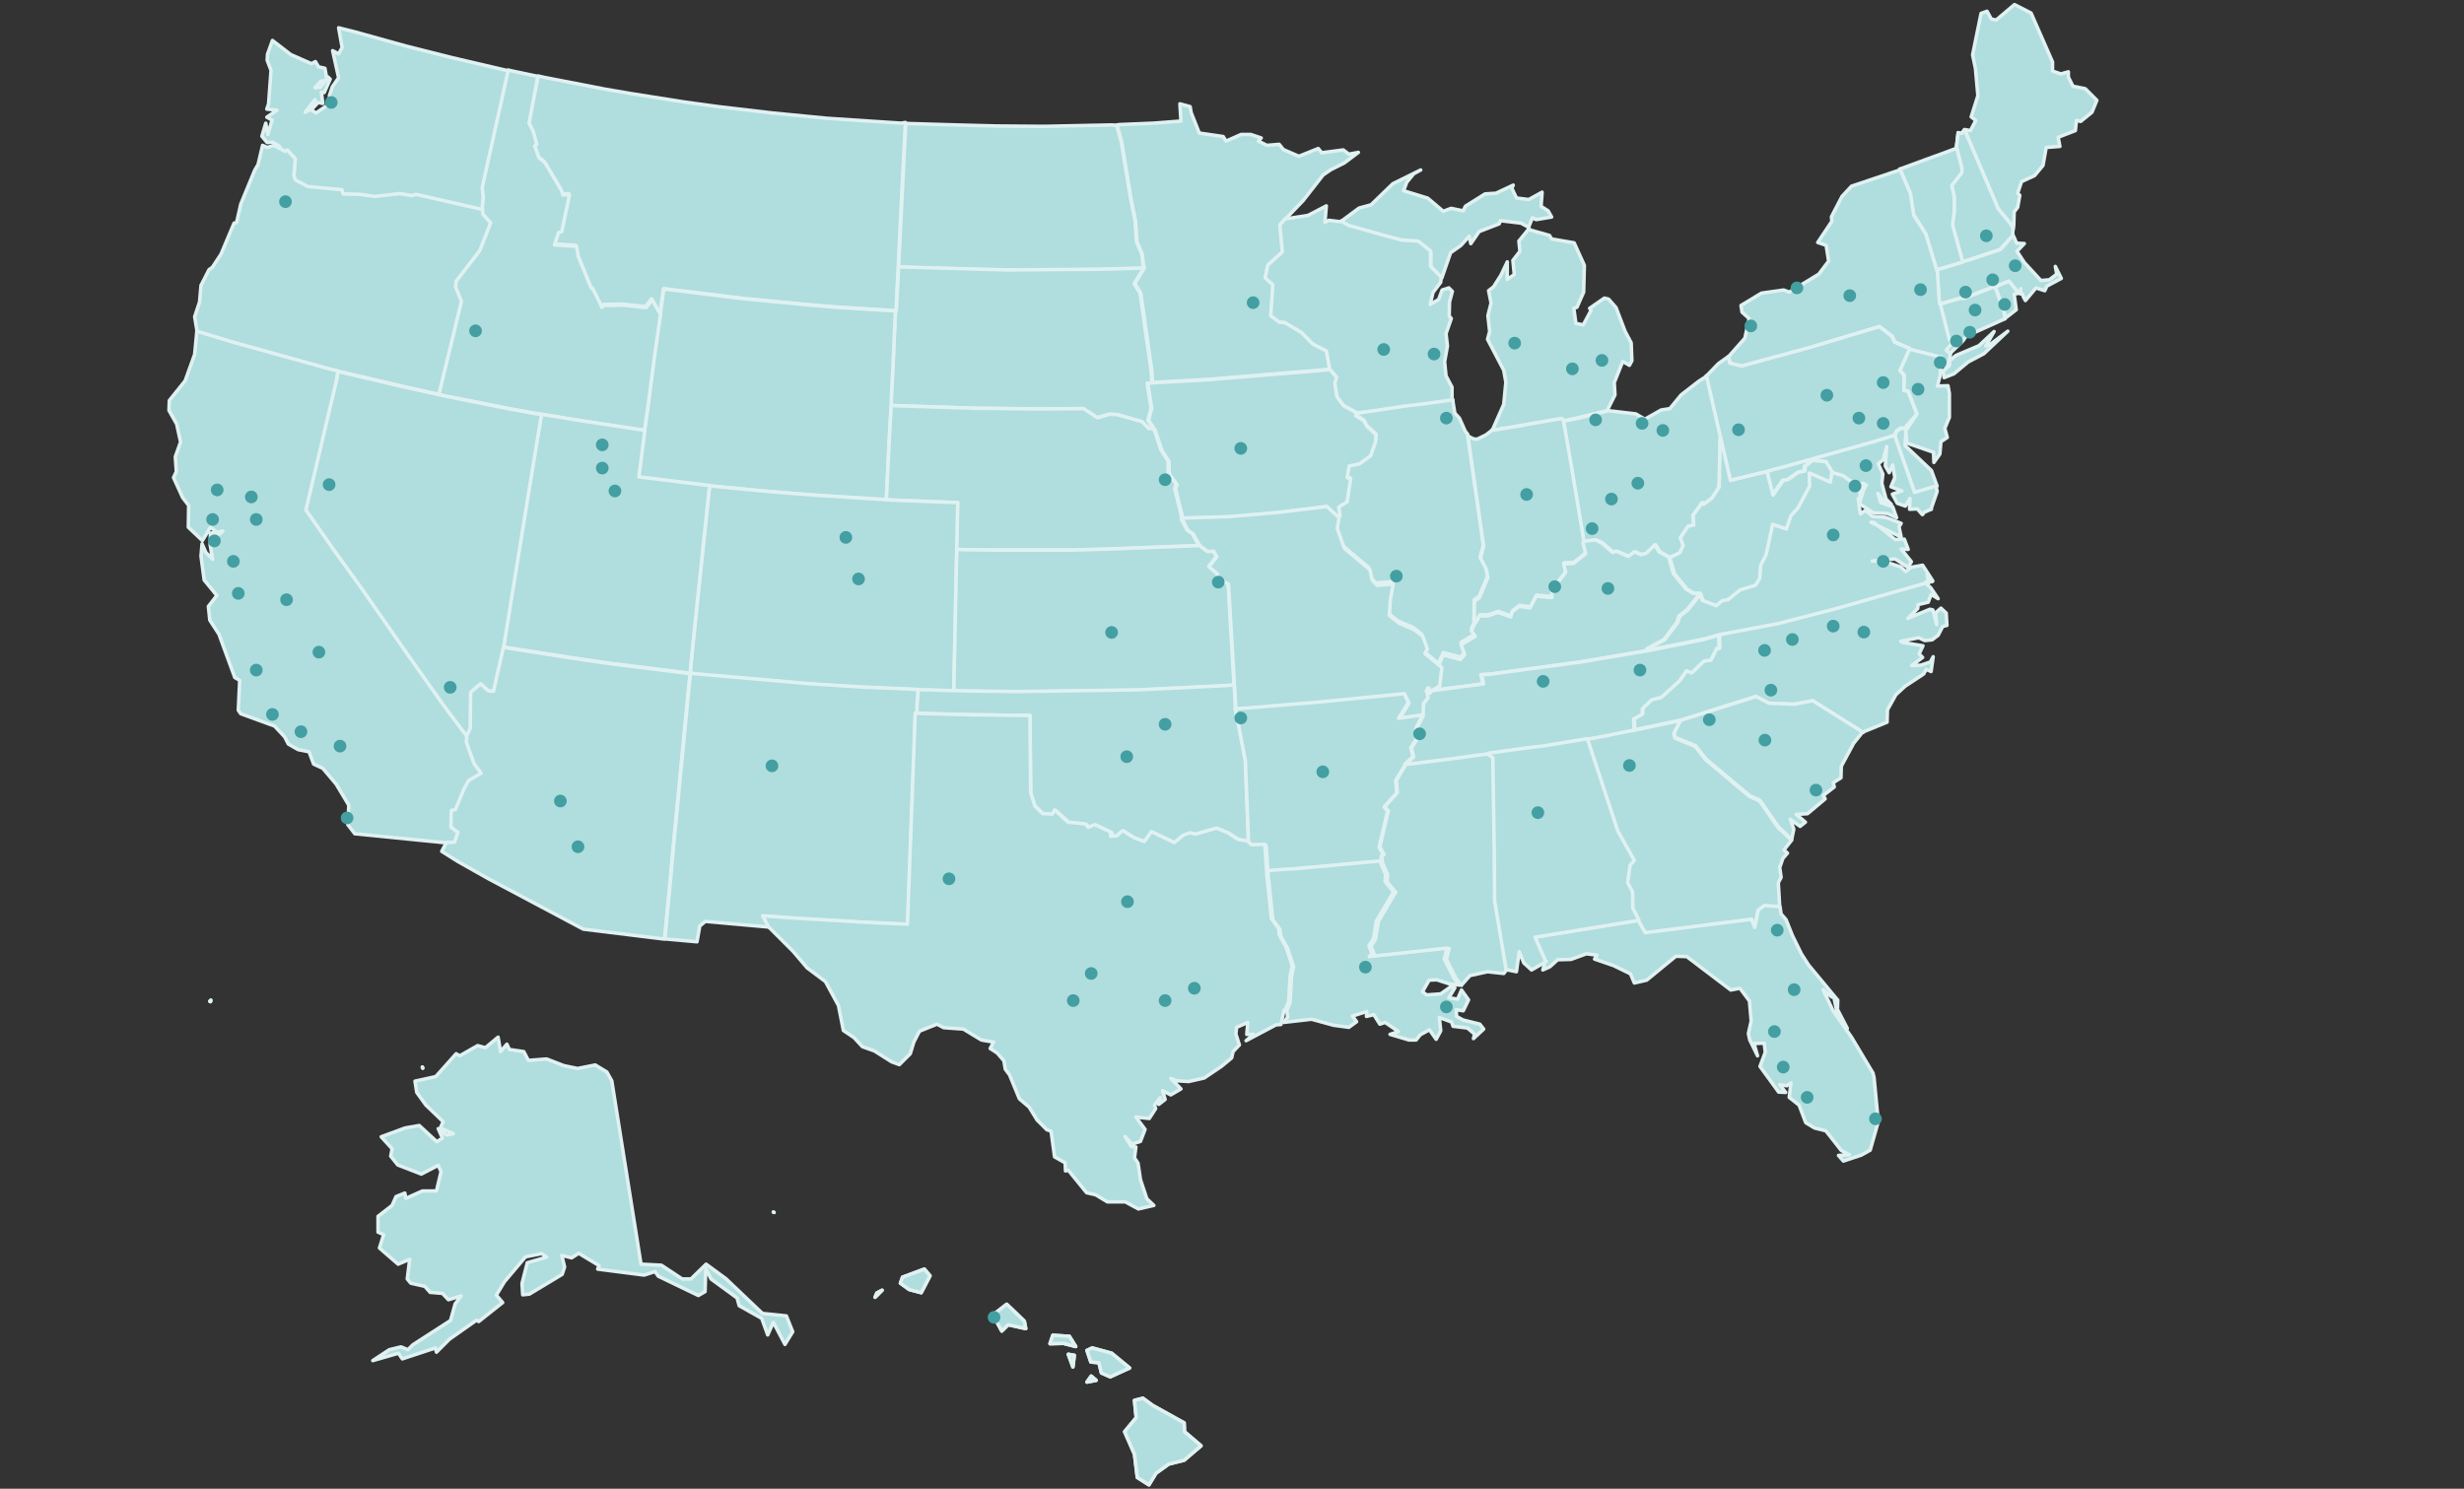 <svg width="700px" height="423px" viewBox="0 0 700 423" version="1.1" xmlns="http://www.w3.org/2000/svg" xmlns:xlink="http://www.w3.org/1999/xlink">
   <rect x="0" y="0" width="700" height="423" fill="#333333" stroke="none"/>
   <g id="Page-1" stroke="none" stroke-width="1" fill="none" fill-rule="evenodd">
         <g id="AllTogheter" transform="translate(-40, 1)">
            <g id="states_shadows" fill="#AABA28" stroke-linejoin="round">

               <polygon data-shadow="Minnesota" points="357.3 34.5 358.6 39 361.3 55.4 362.6 61.9 363 67.7 364.5 71.2 364.8 74.1 365.1 75.1 365 75.3 362.4 79.5 364.1 82.3 367.3 104.8 367.4 107.7 370.6 107.5 383.2 106.8 414.7 104.2 417.8 103.9 417.8 103.6 416.9 98.7 413 96.7 409.9 93.5 405 90.6 403.5 90.5 401.1 88.7 401.7 79.9 399.5 77.9 400.3 74.3 404.4 70.6 403.7 62.9 405.2 61.2 405.2 61.2 410.2 56 415.9 48.7 418.1 47.2 421.9 45.3 425.9 42.3 423.2 42.8 421.6 41.6 415.5 42.4 414.5 41.2 409 43.4 404.6 41.5 403.4 40 399.9 40.3 397.5 39.1 398.3 38.2 395.3 37.2 392.6 37.2 388.3 39.1 387.5 37.8 380.7 36.8 378.4 31 378.1 29.3 375.2 28.5 375.5 33.4 367.7 34 358 34.4"></polygon>
               <polygon data-shadow="Montana" points="296 34 274.8 32.6 259.4 31.1 244 29.3 234.5 28 219.3 25.6 211.7 24.3 194.7 21 192.9 20.6 190.1 33.7 191.3 36.1 192.3 39.7 191.7 40.2 192.9 43.5 194.6 44.9 199.3 52.8 199.7 54.1 201.6 54 199.4 64.5 198.5 64.8 197.3 68.3 203.6 68.7 204.1 71.6 207.7 80.4 208.3 80.9 210.8 86 211.4 85.5 216.7 85.4 223.4 86.1 225.1 83.9 227.1 87.5 227.5 87.7 227.6 87.3 228.5 81 250.4 83.7 267.9 85.4 277.1 86.2 293.5 87.2 294.3 87.3 294.5 87.3 294.6 86.4 294.8 82 295.1 76.2 295.2 74.7 295.3 72.1 296.3 52 297.1 36.4 297.2 33.8"></polygon>
               <polygon data-shadow="North Dakota" points="355.9 34.5 336.6 34.9 323.1 34.8 311.5 34.5 298 34.1 297.3 34 297.2 36.6 296.4 52.2 295.4 72.3 295.3 74.9 297.8 75 326 75.8 352 75.6 362.8 75.3 365 75.2 364.7 74.2 364.4 71.3 362.9 67.8 362.5 62 361.2 55.5 358.5 39.1 357.2 34.6"></polygon>
               <path fill="#B0DDDE" stroke="#E0F1F2" stroke-linejoin="round"  d="M367.4,398.3 L364.7,396.3 L362.3,396.9 L362.8,401.8 L359.5,405.8 L362.3,412.2 L363.1,418.8 L366.4,420.9 L368.4,417.6 L372,415 L376.4,413.9 L381.2,409.8 L376.5,405.8 L376.4,403.3 L367.4,398.3 L367.4,398.3 Z M351.4,391.2 L350,390 L348.8,391.7 L351.4,391.2 L351.4,391.2 Z M344.8,387.4 L345.2,384.1 L343.5,383.8 L344.8,387.4 L344.8,387.4 Z M350.3,382 L348.8,382.7 L349.9,386 L352.2,386.2 L352.9,389.1 L355.4,390.2 L360.9,387.7 L355.8,383.5 L350.3,382 L350.3,382 Z M339.1,378.4 L338.3,380.8 L342.1,380.7 L345.6,381.6 L343.8,378.7 L339.1,378.4 L339.1,378.4 Z M328,371.5 L326,369.6 L322.1,372.6 L324.6,377.2 L326.4,375.4 L331.4,376.5 L331,374.4 L328,371.5 L328,371.5 Z M288.6,367.6 L289.1,366.4 L290.6,365.6 L288.6,367.6 L288.6,367.6 Z M302.6,359.6 L296.4,361.9 L295.8,363.6 L298.3,365.4 L301.7,366.3 L304.2,361.5 L302.6,359.6 L302.6,359.6 Z M259.9,343.5 L259.9,343.5 L259.7,343.4 L259.9,343.5 Z M213.3,331.9 L213.3,332.1 L213.4,332.1 L213.3,331.9 Z M187.1,325.3 L187,325.3 L187,325.4 L187.1,325.3 Z M160.1,302.5 L160,302.2 L160,302.3 L160.1,302.5 L160.1,302.5 Z M99.9,283.2 L99.6,283.5 L99.8,283.6 L99.9,283.2 L99.9,283.2 Z M0.3,222.4 L0.6,222.3 L0.6,222.1 L0.3,222.4 L0.3,222.4 Z" data-shadow="Hawaii"></path>
               <polygon data-shadow="Washington" points="121.5 41.8 123.8 44.3 123.4 49.1 123.8 50.3 127.3 52.2 137 53.1 137.4 54.3 142 54.4 146.4 55 153.5 54.2 157 54.8 158 54.4 176 58.5 177.2 58.8 177.1 58.2 177.4 55.3 177.1 52.5 184.5 19.1 183.5 18.9 168.5 15.4 155.4 12.1 140.6 8 136.2 6.9 137.2 12.5 136.2 14.3 134.5 13.4 136.2 21.1 134.4 23.7 133.6 26.1 133.6 28.5 129.8 31.1 128.2 30.1 126.7 30.9 129.5 27.3 128.8 29.8 130.4 28.1 131.7 28.4 131.3 25.2 132.1 25.3 133.8 21.5 133.2 20.9 131 23.8 129.5 23.9 131.1 22.1 132.9 21.7 132.3 18.4 130.5 18 129.6 16.5 128.5 17.1 122.6 14.5 117.4 10.5 116 14.4 115.9 16.1 117 19 116.3 28.5 115.8 30 118.7 30.3 115.8 32.3 117.3 33.1 116.1 37.2 115.5 34 114.4 37.7 115.9 39.5 117.5 39.4 119.4 40.6 120.4 42.5 121.5 41.8"></polygon>
               <polygon data-shadow="Oregon" points="96 93.2 106.2 96.3 133.6 103.9 136.1 104.5 137.9 104.9 154.1 108.7 163.1 110.7 164.9 111.1 165.2 109.8 171.3 84.6 169.6 80.5 169.8 78.9 176.5 70.2 179.6 62.3 177.4 59.9 177.3 58.7 177.3 58.6 176.1 58.3 158.1 54.2 157.1 54.6 153.6 54 146.5 54.8 142.1 54.2 137.5 54.1 137.1 52.9 127.4 52 123.9 50.1 123.5 48.9 123.9 44.1 121.6 41.6 121.4 41.7 121 42 117.8 40.3 115.9 40.9 114.6 40.3 113.3 45.8 112.4 47.3 108.4 57 107.2 62.3 106.5 62.4 102.8 71.2 100.3 75 99.4 75.6 97.1 80.1 96.7 84.8 95.3 89 96 93.2"></polygon>
               <polygon data-shadow="South Dakota" points="362.8 75.2 352 75.5 326 75.7 297.8 74.9 295.3 74.8 295.2 76.3 294.9 82.1 294.7 86.5 294.6 87.4 294.4 87.4 294.3 89.1 293.7 102.5 293.2 112.5 293.1 114.2 295 114.3 316.7 115 335.1 115.2 347.7 115.1 351.7 117.7 355.1 116.7 357.3 116.8 364.3 118.8 366.3 120.8 367.5 120.9 367.5 120.5 366.1 118.4 367 115 365.9 107.9 367.2 107.8 367.1 104.9 363.9 82.4 362.2 79.6 364.8 75.4 364.9 75.2"></polygon>
               <polygon data-shadow="Maine" points="598.1 35.9 607.4 57.7 607.5 58.1 611.5 63 611.5 63 612.1 62.8 612.2 59.2 613.2 57.9 613.8 54.5 613.2 53.9 614.3 50.6 618 48.9 620.4 46 621.3 40.9 625.2 40.6 624.7 38 629.6 36.1 629.9 33.2 631.1 33.5 634.3 30.9 635.7 27.5 632.4 24.2 628.9 23.5 627.6 20.9 627.6 19.4 625.5 20 623.1 19.2 623.1 16.6 617 2.7 612.3 0.3 607.1 4.7 605.7 4.4 604.5 2.2 602.8 2.8 600.4 14.6 601.2 18.4 601.9 26.2 600 32.2 601.3 33.2 599.8 36.1 598.1 35.8"></polygon>

               <path fill="#B0DDDE" stroke="#E0F1F2" stroke-linejoin="round" d="M598.1,35.9 L597.3,36.9 L596.3,36.7 L595.8,40.9 L595.8,41 L597.3,46.8 L597.2,48 L594.4,51.6 L595.1,54.9 L595.1,59.1 L594.6,62.9 L597.5,73.4 L597.5,73.4 L597.5,73.4 L600.1,72.6 L608.2,69.9 L611.8,65.9 L611.8,65.9 L611.8,64.9 L612,63.2 L611.6,63.4 L611.5,63 L607.5,58.1 L607.4,57.7 L598.1,35.9 C598.1,35.9 598.1,35.9 598.1,35.9 Z" data-shadow="New Hampshire"></path>
               <polygon data-shadow="Vermont" points="597.6 73.4 594.7 62.9 595.2 59.1 595.2 55 594.5 51.7 597.3 48.1 597.4 46.9 595.9 41.1 595.1 41.4 591.6 42.7 588 44 580.1 46.9 579.7 47 582.6 53.7 583.6 60 587 65.3 590.2 75.8 590.3 75.7 590.8 75.5 592.3 75.1 593.6 74.7 597.2 73.6 597.6 73.4"></polygon>
               <polygon data-shadow="Delaware" points="578.3 122.8 578.6 123.8 583.9 139 590 137.2 589.9 137.1 590 137.1 590.2 137.2 590.2 137.2 590.3 137.1 590.2 136.8 588.7 132.7 581.2 125.6 581.5 120.7 581.5 120.7 580 120.7 578.8 121.6 578.3 122.8"></polygon>
               <polygon data-shadow="District of Columbia" points="568 136.9 568.3 137.2 568.4 137.3 568.5 137.2 568.6 137.3 569 137.6 569.1 137.8 569.1 138.2 569.2 138.5 570 137 569.1 136.5 568 136.6"></polygon>
               <polygon data-shadow="Massachusetts" points="597.6 73.4 597.2 73.6 593.6 74.7 592.3 75.1 590.8 75.5 590.3 75.7 590.3 75.9 590.5 79.2 590.7 82.3 590.9 85.1 591.2 85.3 592.4 85 597.6 83.5 597.7 83.8 606.9 80.3 607 80.4 607.8 80.1 610.7 78.9 613.5 82.3 613.5 82.3 613.9 82 614.1 81 614 82.5 614 82.5 614.6 82.5 614.8 83.3 615.4 84.4 615.4 84.4 618.4 80.8 620.9 81.6 621.5 80.3 625.6 78.1 623.9 74.7 624.3 76.9 622.2 78.5 619.8 78.7 615.1 73.6 613 70.4 615.1 68.2 612.9 68.1 612 66 611.9 65.9 608.3 69.9 600.2 72.6"></polygon>
               <polygon data-shadow="Rhode Island" points="606.8 80.5 607.1 81.2 609.1 86.8 609.5 88.1 609.6 89.6 609.7 89.4 612.8 87 612.2 82.6 613.5 82.3 613.5 82.3 610.7 78.9 607.8 80.1"></polygon>
               <polygon data-shadow="Connecticut" points="606.8 80.4 597.6 83.9 597.5 83.6 592.3 85.1 591.1 85.4 591.2 86 593.6 95.4 594.4 96.4 592.7 98.4 593.9 99.5 593.9 99.5 597.6 95.9 599.6 93.1 600 93.9 609.3 89.7 609.5 89.5 609.4 88 609 86.7 607 81.1 606.7 80.4"></polygon>
               <polygon data-shadow="New York" points="593.57 101.897 594.1 99.7 594.1 99.6 592.9 98.5 594.6 96.5 593.8 95.5 591.4 86.1 591.3 85.5 591 85.3 590.8 82.5 590.6 79.4 590.4 76.1 590.4 75.9 590.3 76 587.1 65.5 583.7 60.2 582.7 53.9 579.8 47.2 579.4 47.4 566 51.9 563.3 54.8 560.3 60.6 560.4 61.9 556.4 67.9 558.8 68.7 559.5 73.2 556.7 76.9 548.3 82 546.7 81.4 540.4 82.3 534.6 85.8 534.9 87.7 536.9 89.5 535.7 95.1 531.1 100.3 531.5 102.2 534.9 103 554.4 97.7 574 91.8 577.6 94.6 578.3 96.2 582.5 98 582.6 98.3 583.7 98.6 584.9 98.9 591.6 100.6 591.5 100.3 592.1 102.9 593.4 102.6 593.543 102.009 593.879 102.2 593.8 102.95 592 104.4 592.3 106.3 595.1 105.2 599.129 101.856 603.6 99.5 610.4 93.1 605.611 96.706 604.151 97.323 606.5 93.2 602.225 97.211 595.601 100.024 594.8 100.733 593.879 101.487 593.879 102.116"></polygon>
               <polygon data-shadow="Pennsylvania" points="582.4 98 578.2 96.2 577.5 94.6 573.9 91.8 554.3 97.7 534.8 103 531.4 102.2 531 100.3 529.9 101.1 528.2 102.3 525.1 105.5 524.7 105.8 526.5 113.7 526.8 115.1 528.4 122 528.7 123.3 528.7 123.3 531.5 135.5 540.6 133.3 541.9 133 543.1 132.7 547.6 131.5 572.6 124.5 577.1 123.1 578.2 122.8 578.2 122.8 578.7 121.5 579.9 120.6 581.4 120.6 581.6 120 584.1 117.2 584.4 116.8 584.6 116.7 582.1 110.2 580.9 110 581 105.7 579.8 104.3 582.5 98.3 582.5 98.3"></polygon>

               <polygon data-shadow="Michigan" points="474.2 64.2 471.5 67.5 471.8 70.4 469.8 73 470.2 77 468.2 78.4 468.2 73.4 466.4 77.2 464.3 80.5 462.9 81.6 463.6 85.1 462.7 88.7 463.2 93.2 462.6 95.4 467.2 104.2 467.8 107.6 467.2 113.9 464.1 120.9 463.8 121.3 471.7 120 473.9 119.6 483.7 117.9 483.9 118.7 484.5 118.5 488.7 117.6 492.7 116.6 496.8 115.6 496.7 115.4 498.8 111.2 498.6 107.7 501 101.7 502.9 102.8 503.6 101.5 503.4 96.4 501.7 93.2 499.1 86.4 497 84 495.8 83.7 491.6 86.6 492 87.2 489.8 91.3 487.7 90.9 487.1 86.6 488 86.3 489.9 82 490.1 74.4 487.2 68 480.8 66.9 480.2 65.9 474.578 64.307 474.273 63.532 475.353 60.872 476.4 61.4 480.8 60.659 479.8 58.9 477.8 57.637 478.099 53.608 474.3 55.7 470.819 55.259 469.5 52.5 469.9 51.6 465 53.9 461.9 54.1 456.3 57.6 455.7 58.9 452.238 58.2 450.022 59.039 445.6 55.3 438.741 53.195 439.644 50.791 441.612 48.384 443.6 47.3 435.7 51.2 429.5 57.2 426.1 58.118 421 61.9 422.883 63.17 438.3 67.6 442.943 68 446.499 70.803 446.499 74.821 449.6 78 452.1 70.8 455.013 68.753 457.4 66.1 457.838 68.237 460.2 64.8 465.9 62.6 466.3 61.7 472.1 62.4 474.2 63.532"></polygon>
               <polygon data-shadow="Alaska" points="181.5 293.7 177.9 296.7 175.7 296.1 170.6 299 169.6 298.4 163.8 304.9 157.9 306.2 158.4 309.4 161 313 165.9 317.7 165.1 319.5 168.8 321.1 166.9 321.5 164.5 319.7 165.7 322.4 164.1 323.4 159.1 318.8 155.1 319.5 148.3 322 151.4 325.4 151 327.5 153 330 159.7 332.6 164.5 330.1 165.3 331.9 164 337.4 160 337.4 155.3 339.5 155 338 152.5 339 151.4 341.5 147.4 344.6 147.4 349.1 149 349.8 147.8 353.6 153.1 358.2 156.4 356.8 155.7 362.4 156.7 363.6 160.7 364.5 162.2 366.2 165.7 366.5 167.4 368.3 171 367.2 169.3 369.5 168 374.2 157.3 381.1 155.9 382.5 153.9 381.7 150.6 382.5 145.9 385.6 153.2 383.5 154.3 385.1 163.7 382 164 383.2 167.7 379.5 175.4 374.1 176 374.5 182.8 369.1 181 367 183.3 363.2 189.3 356.1 193.9 355.2 195.3 356.2 189.8 357.8 188.3 363.7 188.5 366.9 190.4 366.7 199.7 361.1 200.4 359 199.6 355.7 202.4 356.4 204.4 355.1 210.2 358.6 209.8 359.6 223 361.3 226.1 360.3 227 361.6 238.4 367.1 240.3 366 240.5 359.4 242 362.4 249.4 367.8 250 370 256.4 373.6 258.1 378.3 259.7 374.7 263 381 265.2 377.4 263.4 372.9 256.6 372.2 246.2 362.3 240.6 358.2 236.3 362.4 233.8 362.4 227.9 358.5 222.1 358.2 213.8 306.1 212.4 303.6 209.1 301.6 204.1 302.6 200.2 301.8 195.3 299.9 190.1 300.3 188.8 297.8 184.7 297.2 184 295.7 182.2 297.8"></polygon>
               <polygon data-shadow="Wisconsin" points="405.1 61.2 403.6 62.9 404.3 70.6 400.2 74.3 399.4 77.9 401.6 79.9 401 88.7 403.4 90.5 404.9 90.6 409.8 93.5 412.9 96.7 416.8 98.7 417.7 103.6 417.7 103.9 417.7 103.9 419.6 106.1 419.1 107.8 419.7 111.6 421.6 114.2 425.1 116.1 425 116.4 425 116.4 439 114.8 444.2 114.2 452.8 113 452.5 112 452.5 109 450.8 105.8 450.4 101.8 451.2 97.3 450.8 93.8 452.3 89.5 451.7 88.8 451.8 84.8 452.6 81.8 451.6 80.8 449.7 81.4 448.7 84.1 446.3 85.5 447.1 82.1 449.3 79.2 449.4 77.9 449.5 77.8 446.4 74.7 446.4 70.3 442.9 67.5 438.2 67.2 433.3 65.9 423 63 421 61.8 420.8 62 417.5 61.6 416.4 62.2 416.8 57.5 411.6 60.2 405.2 61.2"></polygon>

               <polygon data-shadow="New Jersey" points="591.5 100.5 584.8 98.8 583.6 98.5 582.5 98.2 582.5 98.2 579.8 104.2 581 105.6 580.9 109.9 582.1 110.1 584.6 116.6 584.5 116.8 581.4 121.4 581.7 124.9 589.3 127.5 589.4 130.4 591.1 128 591.4 124.5 593.2 123.3 592.5 120.7 593.8 117.6 593.8 110.8 593.4 108.6 590.4 108.7 591.2 105.6 591.5 100.5"></polygon>
               <polygon data-shadow="Wyoming" points="293.2 112.5 293.7 102.5 294.3 89.1 294.4 87.4 293.6 87.3 277.2 86.3 268 85.5 250.5 83.8 228.6 81.1 227.7 87.4 227.6 87.8 227.3 89.9 226.1 98.2 224 115 223.4 119.2 223.1 121.3 223 122.1 221.4 134.6 223.9 134.9 240.2 136.9 241.5 137 243 137.2 258.8 138.7 271.5 139.7 290.5 140.9 291.8 141 291.9 139.3 292.2 132.6 292.8 120.9 293.1 115.9 293.2 114.2"></polygon>
               <polygon data-shadow="Nebraska" points="366.4 120.8 364.4 118.8 357.4 116.8 355.2 116.7 351.8 117.7 347.8 115.1 335.2 115.2 316.8 115 295.1 114.3 293.2 114.2 293.1 115.9 292.8 120.9 292.2 132.6 291.9 139.3 291.8 141 293.3 141.1 308.9 141.7 312 141.8 311.7 154.3 311.6 155.1 314 155.2 322.6 155.3 344.1 155.3 354.9 155 378.5 154.1 380.7 154 380.4 153.7 378.7 150.6 377.2 149.6 375.6 146.5 375.7 146.1 375.7 145.9 373.7 137.8 374.1 136.5 371.9 133.5 371.8 129.9 369.8 126.8 367.8 120.8 367.4 120.7"></polygon>
               <polygon data-shadow="Idaho" points="192.8 20.7 187.1 19.5 185.2 19.1 184.4 18.9 177 52.3 177.3 55.1 177 58 177.1 58.6 177.1 58.7 177.2 59.9 179.4 62.3 176.3 70.2 169.6 78.9 169.4 80.5 171.1 84.6 165 109.8 164.7 111.1 166.5 111.5 184.6 115.1 191.8 116.4 193.7 116.7 195.5 117 204.7 118.5 221.2 121 223.1 121.3 223.4 119.2 224 115 226.2 98.4 227.4 90.1 227.7 88 227.3 87.8 225.3 84.2 223.6 86.4 216.9 85.7 211.6 85.8 211 86.3 208.5 81.2 207.9 80.7 204.3 71.9 203.8 69 197.5 68.6 198.7 65.1 199.6 64.8 201.8 54.3 199.9 54.4 199.5 53.1 194.8 45.2 193.1 43.8 191.9 40.5 192.5 40 191.5 36.4 190.3 34 192.8 20.7"></polygon>
               <polygon data-shadow="Ohio" points="528.5 122.1 526.9 115.2 526.6 113.8 524.8 105.9 522.5 107.4 517.6 111.2 514.4 115.1 511.9 115.5 507.3 118.1 504.7 116.6 497 115.7 497 115.7 492.9 116.7 488.9 117.7 484.7 118.6 484.1 118.8 484.3 119.8 486 129.5 489.8 152.2 489.9 153.3 490.4 152.8 493.5 152.4 495.2 153.2 498.5 156 499.4 155.6 502.9 157.1 504.6 155.8 506.5 156.6 508 156.2 510.4 153.8 511.6 155.8 514.3 157.3 514.4 157.4 514.4 157.4 517.2 156.1 518.2 154 517.4 151.8 519.6 148.5 521.2 148.2 521 145.4 523.6 141.8 524 142.3 526.4 140.5 528.4 137.4 528.7 123.4 528.8 123.3"></polygon>
               <polygon data-shadow="Illinois" points="425.1 116.5 425 116.8 427.4 118.3 428.2 119.8 430.8 122.2 430.7 124.2 429.3 128.2 426.1 130.5 423.2 131.1 422.6 134.4 423.6 134.8 422.6 141.3 420.2 142.8 420.6 145.3 420 145.6 420 145.6 419.5 148.4 421.5 154.1 428.8 160.2 429.4 163.1 430.8 164.6 435.4 164.3 434.6 168.6 434.3 173.2 437.1 175.4 441.5 177.3 443.8 179.1 445.1 182.7 444.4 184 448.9 187.7 449.1 187.8 448.7 187.4 450 184.4 454.9 185.7 456.1 184.3 455.1 181.5 459.1 179.1 458 177.6 459 175.4 459 175.2 458.7 175.1 458.8 169.4 460.2 168.4 462.6 162.7 462.1 160.2 460.5 157.2 461.4 153.8 456.9 122.3 456.3 121.6 454.6 117.8 453.3 116.4 452.7 112.7 452.7 112.6 444.1 113.8 438.9 114.4 425.1 116.5"></polygon>
               <polygon data-shadow="Indiana" points="483.7 117.9 473.9 119.6 471.7 120 463.8 121.3 462.1 122.6 459.6 123.8 458.6 123.7 457.4 123.1 457 122.7 461.5 154.2 460.6 157.6 462.2 160.6 462.7 163.1 460.3 168.8 458.9 169.8 458.8 175.5 459.1 175.6 459.4 175.5 460.4 173.7 462.8 173.7 465.7 172.7 469.3 174 469.7 172.5 471.7 171 474.8 171.4 476.5 168.1 481 168.5 480.9 166.6 484.9 161.3 484.3 158.9 487.1 158.8 490.6 156 489.8 152.9 489.9 152.8 489.8 151.7 486 129 484.3 119.3 484.1 118.3"></polygon>
               <polygon data-shadow="Iowa" points="425.2 116.2 421.7 114.3 419.8 111.7 419.2 107.9 419.7 106.2 417.8 104 417.8 104 414.7 104.3 383.2 106.9 370.6 107.6 367.4 107.8 366.1 107.9 367.2 115 366.3 118.4 367.7 120.5 367.7 120.9 368.1 121 370.1 127 372.1 130.1 372.2 133.7 374.4 136.7 374 138 376 146.1 376 146.3 376 146.3 389.1 145.9 403.1 144.7 416.9 143 420 145.8 420.1 145.9 420.7 145.6 420.3 143.1 422.7 141.6 423.7 135.1 422.7 134.7 423.3 131.4 426.2 130.8 429.4 128.5 430.8 124.5 430.9 122.5 428.3 120.1 427.5 118.6 425.1 117.1 425.2 116.8"></polygon>
               <polygon data-shadow="Maryland" points="542 133 543.5 139.7 546.4 135.5 547.9 135.2 550.7 133.2 552.6 132.8 552.6 131.5 554.8 129.8 558.6 130.2 560.5 133.4 560.5 133.4 560.7 133.5 563.6 134.3 565.7 135.8 567.7 136.7 567.9 136.9 568.2 136.4 569.3 136.3 570.2 136.8 569.4 138.3 569.4 138.4 568.2 142.1 572.2 144.7 576.2 144.9 578.8 146.1 577.7 143 574.3 141.8 573.5 139.2 575.6 142 577.3 142.3 575.8 140.8 574.6 136.3 574.9 133.7 573.6 130.8 575 129.6 576 125.9 575.6 131.4 576.7 133.3 577.7 131.1 578.3 134.7 577.2 137.3 580.3 138.5 577.6 139.4 579 142 581.3 142.8 582.6 140.6 582.5 143.7 584.7 143.6 586.1 145.2 586.2 145.2 586.6 144.6 587.9 144 588.7 143.7 588.6 143.6 590.3 138.7 590.3 138.5 590 137.2 590 137.1 583.9 138.9 578.6 123.7 578.3 122.7 577.2 123 572.7 124.4 547.7 131.4 543.2 132.6"></polygon>
               <polygon data-shadow="West Virginia" points="540.7 133.3 531.6 135.5 528.8 123.3 528.8 123.3 528.7 123.4 528.4 137.4 526.4 140.5 524 142.3 523.6 141.8 521 145.4 521.2 148.2 519.6 148.5 517.4 151.8 518.2 154 517.2 156.1 514.4 157.4 514.4 157.4 514.4 157.5 515.7 162 519.3 166.4 521.3 167.6 522.9 167.6 523.1 167.7 523.2 167.8 523.9 169.8 527.9 171.3 529.5 169.9 531.2 169.6 534.7 166.8 539 165.5 540.2 163.6 540.5 159.8 542 156.9 543.9 148.2 547.8 149.5 549.1 145.7 551.1 143.5 554.4 137.3 554.3 133.6 560.3 136.2 560.7 133.5 560.7 133.4 560.7 133.4 558.8 130.2 555 129.8 552.8 131.5 552.8 132.8 550.9 133.2 548.1 135.2 546.6 135.5 543.7 139.7 542 133"></polygon>
               <polygon data-shadow="Colorado" points="311.8 154.3 312.1 141.8 309 141.7 293.4 141.1 291.9 141 290.6 140.9 271.6 139.7 258.9 138.7 243.1 137.2 241.6 137 241.4 138.7 237.9 172 236.7 183.6 236.2 188.7 236.1 190.4 238.1 190.6 270.4 193.4 284.6 194.3 298.7 194.9 300.7 195 302 195.1 304.7 195.2 306 195.3 310 195.4 311 195.4 311 194 311.7 160.1 311.8 156.3 311.8 155.1"></polygon>
               <polygon data-shadow="Kansas" points="390.5 192 388.9 164.9 386 163.2 385.7 161.9 383.4 159.9 385.6 157.1 384.7 155.5 383 155.6 381.5 154.5 380.9 154 378.7 154.1 355.1 155 344.3 155.3 322.8 155.3 314.2 155.2 311.8 155.1 311.8 156.3 311.7 160.1 311 194 311 195.3 313.8 195.4 328.6 195.6 363.3 195.1 388.1 193.9 390.5 193.7"></polygon>
               <polygon data-shadow="Utah" points="221.3 121 204.8 118.5 195.6 117 193.8 116.7 193.4 118.7 190 139.4 183.3 180.8 183 182.8 184.7 183.1 201.2 185.7 212.8 187.4 234.4 190.1 236.1 190.3 236.2 188.6 236.7 183.5 237.9 171.9 241.4 138.6 241.6 136.9 240.3 136.8 224 134.8 221.5 134.5 223.1 122 223.2 121.2"></polygon>
               <polygon data-shadow="Virginia" points="523.1 167.7 522.7 168.3 519.6 172.2 517.2 174.1 516.7 175.8 513 180.7 508.2 183.3 507.8 183.8 509 183.6 519.9 181.4 524.3 180.5 527.9 179.5 528.9 179.3 529 179.4 545.5 176.3 561.8 172.1 587.4 164.8 587.4 164.8 587.2 164.5 587.1 164.3 587.5 164.7 587.5 164.7 587.5 164.7 588 164.6 587.9 164.5 587.5 162.3 587.8 162.4 588.8 164.3 588.8 164.3 588.8 164.3 589 164.2 589.1 164.1 588.8 163.6 586.2 159.6 582.9 160.2 581.4 161.4 580 160.1 575.2 158.5 571.9 158.4 578.4 157.8 582 160.2 583 158.6 580.1 155 582.1 155.1 581 152.2 578.4 152.3 572.3 147.4 571.5 147.4 580.1 151.6 579.5 148.7 580.1 147.7 575.7 146 571.9 145.7 570 144 568.5 145 567.9 140.6 568.5 140.7 568.4 137.1 568.3 137 568.2 137.1 568.1 137 567.8 136.7 567.6 136.5 565.6 135.6 563.5 134.1 560.6 133.3 560.4 133.2 560.4 133.3 560 136 554 133.4 554.1 137.1 550.8 143.3 548.8 145.5 547.5 149.3 543.6 148 541.7 156.7 540.2 159.6 539.9 163.4 538.7 165.3 534.4 166.6 530.9 169.4 529.2 169.7 527.6 171.1 523.6 169.6 522.9 167.6"></polygon>
               <polygon data-shadow="Kentucky" points="489.8 153.1 489.7 153.2 490.5 156.3 487 159.1 484.2 159.2 484.8 161.6 480.8 166.9 480.9 168.8 476.4 168.4 474.7 171.7 471.6 171.3 469.6 172.8 469.2 174.3 465.6 173 462.7 174 460.3 174 459.3 175.8 459 175.9 459 176.1 458 178.3 459.1 179.8 455.1 182.2 456.1 185 454.9 186.4 450 185.1 448.7 188.1 449.1 188.5 449.2 188.8 448.6 194 448.3 194.1 446.6 195.1 446.5 195.3 448.4 195 461.3 193.3 460.7 190.7 462.9 190.6 488.9 187.1 507.2 184 507.5 183.8 507.9 183.3 512.7 180.7 516.4 175.8 516.9 174.1 519.3 172.2 522.4 168.3 522.8 167.7 522.6 167.6 521 167.6 519 166.4 515.4 162 514.1 157.5 514.1 157.4 514 157.3 511.3 155.8 510.1 153.8 507.7 156.2 506.2 156.6 504.3 155.8 502.6 157.1 499.1 155.6 498.2 156 494.9 153.2 493.2 152.4 490.1 152.8"></polygon>
               <polygon data-shadow="Missouri" points="420 145.7 416.9 142.9 403.1 144.6 389.1 145.8 376 146.2 376 146.2 375.9 146.6 377.5 149.7 379 150.7 380.7 153.8 381 154.1 381.6 154.6 383.1 155.7 384.8 155.6 385.7 157.2 383.5 160 385.8 162 386.1 163.3 389 165 390.6 192.1 390.7 193.8 390.8 195.5 390.9 197.2 391 198.9 391.1 200.6 394.1 200.4 414.7 198.7 439.1 196.3 440.3 198.8 437.5 203.3 444.4 202.3 444.5 202.3 444.5 201.8 444.6 198.9 445.9 197.3 445.5 195.5 445.4 195.4 445.3 195.3 445.6 194.5 446 194.6 446.2 195.1 446.1 195.3 446.1 195.4 446.1 195.9 446.4 196 446.9 195.4 446.9 195.3 447 195.1 448.7 194.1 449 194 449.6 188.8 449.5 188.5 449.3 188.4 444.8 184.7 445.5 183.4 444.2 179.8 441.9 178 437.5 176.1 434.7 173.9 435 169.3 435.8 165 431.2 165.3 429.8 163.8 429.2 160.9 421.9 154.8 419.9 149.1 420.4 146.3 420.4 146.3"></polygon>
               <polygon data-shadow="Nevada" points="183.4 180.9 190.1 139.5 193.5 118.8 193.9 116.8 192 116.5 184.8 115.2 166.7 111.6 164.9 111.2 163.1 110.8 154.1 108.8 137.9 105 136.1 104.6 135.5 107 126.8 143.9 134.4 154.8 142.2 165.6 156 185.4 165.9 199.4 171 206.2 172.7 208.4 172.7 208.2 173.7 206 173.8 195.8 176.6 193.4 178.8 195.4 180.3 195.5 183.1 183.1 183.1 183"></polygon>
               <polygon data-shadow="North Carolina" points="528.8 179.2 528.5 180.2 528.6 183 527.9 182.9 526.2 186.3 524.3 186.5 520.8 189.9 519.3 189.3 517.3 192.2 512.1 196.9 509.5 197.5 506.8 200 506.7 201.7 504.3 203 504.4 205.8 504.4 206.4 505.2 206.2 514.2 204.3 516.6 203.8 517.4 203.6 517.6 203.6 538.8 196.9 542.4 198.8 549.6 199.1 554.9 198.1 569.2 207.1 569.5 206.9 576.1 204.2 576.2 200.7 578.6 196.4 581.2 194 586.5 190.5 587.2 189.2 588.6 189.8 589.2 185.6 588.4 187.1 585.7 188 583.1 188.1 586.2 185.8 585.2 184.8 586.3 182.5 580.3 181.5 580 181.2 585.1 180.2 586.8 181 588.9 180.8 590.6 179.5 591.9 177 593.1 176.7 592.9 173.2 591.4 171.8 589.9 173.1 590.2 176.5 589.1 172.3 588.3 172.1 582 174.7 584.8 171.9 584.9 170.8 587.8 170.1 588.6 167.9 590.6 169.1 588.5 166 587 164.7 587 164.7 561.4 172 545.1 176.2 528.6 179.3"></polygon>
               <polygon data-shadow="Tennessee" points="507.4 184 489.1 187.1 463.1 190.6 460.9 190.7 461.5 193.3 448.6 195 446.7 195.3 446.7 195.4 446.2 196 445.9 195.9 445.9 195.4 445.9 195.3 445.2 195.4 445.3 195.5 445.7 197.3 444.4 198.9 444.3 201.8 444.3 202.3 444.3 202.4 442.4 206.1 442.8 208.7 441 211.5 441.6 214.1 439.3 216.2 439.4 216.3 440.8 216.2 453.6 214.6 459.2 213.8 462.4 213.4 462.5 213.4 462.4 213.3 473.2 211.8 478.3 211.2 488.5 209.5 490.4 209.2 491.6 209.1 497 208.1 498.3 207.8 503.3 206.8 504.2 206.7 504.2 206.1 504.1 203.3 506.5 202 506.6 200.3 509.3 197.8 511.9 197.2 517.1 192.5 519.1 189.6 520.6 190.2 524.1 186.8 526 186.6 527.7 183.2 528.4 183.3 528.3 180.5 528.6 179.5 527.6 179.7 524 180.7 519.6 181.6 508.7 183.8 507.5 184"></polygon>
               <polygon data-shadow="Oklahoma" points="390.9 198.7 390.8 197 390.7 195.3 390.6 193.6 388.2 193.8 363.4 195 328.7 195.5 313.9 195.3 311.1 195.2 310.1 195.2 306.1 195.1 304.8 195 302 195 300.7 194.9 300.6 196.6 300.5 198.3 300.4 200 300.3 201.7 300.7 201.7 316.2 202.1 332.6 202.3 332.8 224.2 334 228 336.6 230.4 339.4 230.5 340 229.3 343.8 232.8 348.7 233.3 349.6 234.3 351.4 233.5 355.9 235.6 355.9 236.8 357.6 236.7 359.3 235.2 362.5 237.2 365.5 238.3 367.5 235.5 374 238.6 376.4 236.6 378.4 235.8 380 236.2 386 234.5 389.2 235.8 392.1 237.7 394.6 238.1 394.7 238.1 394.6 235.2 393.9 217.8 393.8 214.9 391.3 202 390.9 200.2"></polygon>
               <polygon data-shadow="Arkansas" points="444.2 202.1 437.3 203.1 440.1 198.6 438.9 196.1 414.5 198.5 393.9 200.2 390.9 200.4 391.3 202.2 393.8 215.1 393.9 218 394.6 235.4 394.7 238.3 394.9 238.4 395.9 239.4 399.7 239.3 400.1 244.9 400.2 246.5 402.2 246.3 408.3 245.9 432.4 243.7 432.5 243.7 432.4 242.3 433 241.9 431.8 239.7 434.2 229.5 433.2 228.3 436.8 224.3 436.5 220.8 439.2 216.3 439.2 216.2 439.1 216.1 441.4 214 440.8 211.4 442.6 208.6 442.2 206 444.2 202.1 444.2 202.1"></polygon>
               <polygon data-shadow="South Carolina" points="517.4 203.7 517.4 203.7 515.6 207.2 515.9 208.5 521.7 210.9 524.7 214.7 537.1 225.1 540 226.4 545.2 233.9 549 237.5 549 237.5 549.6 234.6 548.6 231.8 551.4 233.8 552.9 232.6 550.3 230.4 553.5 230.2 558.5 226 558 225 561.1 222.6 560.8 221.4 563 220 563.1 216.7 566.6 210.2 569 207.2 569.3 207.1 555 198.1 549.7 199.1 542.5 198.8 538.9 196.9 517.7 203.6"></polygon>
               <polygon data-shadow="Georgia" points="517.4 203.7 516.6 203.9 514.2 204.4 505.2 206.3 504.4 206.5 503.5 206.6 498.5 207.6 497.2 207.9 491.8 208.9 490.6 209 490.7 209.1 499.3 235.2 504 243.6 502.8 244.9 502.1 249.9 503.5 252.5 503.6 257.2 505.3 260.5 505.3 260.6 505.2 260.7 507.4 264.1 537.6 260.3 538.5 262.6 539.5 257.7 541.2 256.4 545.6 256.7 545.6 256.7 545.2 249.8 546 248.3 545.6 245.5 546.5 242.9 547.8 241.4 546.8 240.5 549 237.7 548.9 237.7 545.1 234.1 539.9 226.6 537 225.3 524.6 214.9 521.6 211.1 515.8 208.7 515.5 207.4 517.4 203.7"></polygon>
               <polygon data-shadow="Florida" points="505.4 260.5 503.5 260.8 475.9 265.3 478.8 271.9 479 272 478.3 274.6 480.3 273.7 482.5 271.7 486.3 271.6 490.7 270 493.7 270.4 493 271.5 498.5 273.4 503.2 275.7 504.3 278.3 507.8 277.5 516.1 270.7 519.2 270.8 531.7 280.3 534.3 279.8 537 283.4 537.5 289.1 536.7 292.7 537.1 294.5 539.3 299 538.3 295.5 541.2 295.4 541.5 298 540 302 545.3 309.3 547.3 309.4 545.6 307.2 547.6 307.5 548.8 306.7 548.3 310.8 551.1 313 553 318 555.5 319.5 558.7 320.3 563.1 325.9 565.4 327.1 562.3 327.3 563.7 328.9 568.8 327.2 571.3 325.8 573.6 317.7 572.4 305.2 572.1 303.9 566 293.7 560.8 286.3 557.9 280.2 560.4 282.3 560.9 281.9 562 287.2 564.8 291.2 562 285.8 562.1 283.2 553.8 273.2 551.8 270.1 549.2 264.8 547.4 260.3 546 258.7 545.7 256.7 545.6 256.6 541.2 256.3 539.5 257.6 538.5 262.5 537.6 260.2 507.4 264 505.4 260.5"></polygon>
               <polygon data-shadow="California" points="136 104.4 133.5 103.8 106.1 96.2 95.9 93.1 95.9 93.4 95.3 99.7 92.6 107.2 88.1 112.8 88 115.6 90.2 119.5 91.3 124.6 89.8 128.8 90.1 133 89.3 134.7 91.9 140.4 93.6 142.6 93.5 148.8 97.5 152.6 99.8 148.8 102.3 150.8 103.3 149.9 99.8 150.5 99.7 153.8 100.4 157.9 98.5 156 97.4 153.5 97.1 157 98 163.8 101.6 168.2 99.2 171.3 99.6 175.2 102.2 179.2 106.7 191.5 108.1 192.3 107.7 200.8 108.4 201.8 118 205.3 120.9 208.4 121.9 210.4 124.7 212 127.8 212.6 129.1 216.1 131.7 217.3 135.5 221.8 139.1 227.8 138.8 233.3 140.8 235.9 167 238.5 167 238.5 169.3 238.4 170.3 235.6 168.3 234.1 168.4 229.4 169.6 229.1 171.9 223.5 173.3 220.9 176.9 218.8 174.9 216.1 172.7 210.1 172.8 208.5 172.8 208.4 171.1 206.2 166 199.4 156.1 185.4 142.3 165.6 134.5 154.8 126.9 143.9 135.6 107"></polygon>
               <polygon data-shadow="Arizona" points="234.4 190.2 212.8 187.5 201.2 185.8 184.7 183.2 183 182.9 183 183 180.2 195.4 178.7 195.3 176.5 193.3 173.7 195.7 173.6 205.9 172.6 208.1 172.6 208.3 172.6 208.4 172.5 210 174.7 216 176.7 218.7 173.1 220.8 171.7 223.4 169.4 229 168.2 229.3 168.1 234 170.1 235.5 169.1 238.3 166.8 238.4 166.8 238.4 165.5 240.9 170.1 243.8 178.8 248.7 205.7 263 228.5 265.8 228.8 265.8 230.6 246.9 231 242.2 235.8 192.7 236.1 190.4"></polygon>
               <polygon data-shadow="New Mexico" points="300.5 200 300.6 198.3 300.7 196.6 300.8 194.9 298.8 194.8 284.7 194.2 270.5 193.3 238.2 190.5 236.2 190.3 235.9 192.6 231.1 242.1 230.7 246.8 228.9 265.7 229.2 265.8 238 266.6 238.8 262.1 240.4 260.8 258.3 262.4 258.4 262.4 256.8 259.3 264.9 259.9 285.2 261.1 297.9 261.7 300.1 201.7 300.5 201.8"></polygon>
               <polygon data-shadow="Texas" points="300.4 201.7 300 201.6 297.8 261.6 285.1 261 264.8 259.8 256.7 259.2 258.3 262.3 258.4 262.4 265.3 269.3 269.3 274 274.5 277.9 278.2 284.7 279.6 291.8 282.6 293.8 285 296.4 288.4 297.6 293.3 300.7 295.5 301.5 298.6 298.4 299.6 295.1 301.2 292 306.2 290 308.1 291 313.7 291.4 318.8 294.5 322.3 295.1 321.3 296.9 323.3 298.2 325.2 300.4 325.6 302.8 326.8 304.4 329.6 311.2 332.4 313.6 334.6 317.2 337.4 320 338.6 320.4 339.6 327.7 342.6 329.4 342.7 331.7 343.5 331.5 348.7 337.9 351.3 338.5 354.6 340.5 359.7 340.5 363.4 342.5 367.8 341.5 365.8 339.6 364 334.2 363.3 329.5 362.3 328 362.7 324.9 361.4 324.8 359.6 321.9 361.6 324.1 364 323.3 365.3 319.9 362.7 316.4 366.5 316.8 368.3 314 368 313 369.6 310.9 369.2 312.8 371 311.4 370.3 308.9 372.6 310.1 375.5 308.4 372.6 305.4 374.4 306.1 377.7 306.3 382.1 305.3 387 302 389.9 299.6 390.3 297.8 392.1 295.9 391.1 292.8 391.3 290.9 394.5 289.5 394.2 292.9 396.1 292.9 394 294.7 402.5 290.2 403.9 290.1 404.8 286 405.1 286 406.1 283.6 406.5 276.3 407.1 273.4 405.4 268.2 403.4 264.6 403.3 262.9 401.2 260 399.9 247.6 399.8 246.1 399.7 244.5 399.3 238.9 395.5 239 394.5 238 394.3 237.9 394.2 237.9 391.7 237.5 388.8 235.6 385.6 234.3 379.6 236 378 235.6 376 236.4 373.6 238.4 367.1 235.3 365.1 238.1 362.1 237 358.9 235 357.2 236.5 355.5 236.6 355.5 235.4 351 233.3 349.2 234.1 348.3 233.1 343.4 232.6 339.6 229.1 339 230.3 336.2 230.2 334 228 332.8 224.2 332.6 202.3 316.2 202.1 300.7 201.7"></polygon>
               <polygon data-shadow="Alabama" points="462.6 213.2 462.9 213.7 463.8 214.3 464.2 240.5 464.3 254.9 467.6 274.6 467.9 274.5 470.8 275.1 471.6 269.4 472.9 272.6 475.1 274.6 479.3 272.2 478.9 271.8 479 271.9 476.1 265.3 503.7 260.8 505.6 260.5 505.6 260.4 503.9 257.1 503.8 252.4 502.4 249.8 503.1 244.8 504.3 243.5 499.6 235.1 491 209 490.9 208.9 489 209.2 478.8 210.9 473.7 211.5 462.9 213"></polygon>
               <polygon data-shadow="Mississippi" points="439.4 216.2 439.4 216.2 436.7 220.7 437 224.2 433.4 228.2 434.4 229.4 432 239.6 433.2 241.8 432.6 242.2 432.7 243.6 432.7 244 434.2 247.5 434.1 249.6 436.5 252.5 431.6 260.8 430.8 265.8 429.5 267.8 430.4 270.1 429.6 270.9 451.7 268.5 450.9 271.6 453.7 277.1 455.2 279 455.2 278.9 457.6 276.2 462.6 275.1 467.2 275.6 467.9 274.7 467.9 274.6 464.6 254.9 464.5 240.5 464.1 214.3 463.2 213.7 462.9 213.2 462.8 213.2 459.6 213.6 454 214.4 441.2 216"></polygon>
               <polygon data-shadow="Louisiana" points="432.5 243.6 432.4 243.6 408.3 245.8 402.2 246.2 400.2 246.4 400.3 247.9 401.6 260.3 403.7 263.2 403.8 264.9 405.8 268.5 407.5 273.7 406.9 276.6 406.5 283.9 405.5 286.3 405.6 286.3 405.8 288 404.7 289.5 412.6 288.6 418.8 290.3 423.2 290.9 425.4 289.3 424.2 287.7 428.3 286.4 428.2 287.8 430.3 287.3 432 290 433.5 289.5 437.3 292.1 434.9 292.9 440.3 294.5 442.3 294.5 443.5 293 446.1 291.6 448 294.3 449.3 291.9 448.9 288.1 452.4 289.4 452.8 290.6 456.9 291.1 458.9 292.8 458.6 294.1 461.5 291.4 460.4 290 455.6 288.8 453.8 287.8 453.7 285.9 455.7 286.2 457.2 283.1 455.2 280.3 454.1 282.9 451.6 282.5 453.3 279.7 452.1 279.4 449.3 281.4 445.3 281.7 444.1 280.8 446 277.5 448.2 277.4 451.9 278.6 454.6 278.9 454.6 278.9 453.1 277 450.3 271.5 451.1 268.4 429 270.8 429.8 270 428.9 267.7 430.2 265.7 431 260.7 435.9 252.4 433.5 249.5 433.6 247.4 432.1 243.9"></polygon>

            </g>
            <g id="states" fill="#B0DDDE" stroke="#E0F1F2" stroke-linejoin="round">
               <polygon data-state="Minnesota" points="357.3 34.5 358.6 39 361.3 55.4 362.6 61.9 363 67.7 364.5 71.2 364.8 74.1 365.1 75.1 365 75.3 362.4 79.5 364.1 82.3 367.3 104.8 367.4 107.7 370.6 107.5 383.2 106.8 414.7 104.2 417.8 103.9 417.8 103.6 416.9 98.7 413 96.7 409.9 93.5 405 90.6 403.5 90.5 401.1 88.7 401.7 79.9 399.5 77.9 400.3 74.3 404.4 70.6 403.7 62.9 405.2 61.2 405.2 61.2 410.2 56 415.9 48.7 418.1 47.2 421.9 45.3 425.9 42.3 423.2 42.8 421.6 41.6 415.5 42.4 414.5 41.2 409 43.4 404.6 41.5 403.4 40 399.9 40.3 397.5 39.1 398.3 38.2 395.3 37.2 392.6 37.2 388.3 39.1 387.5 37.8 380.7 36.8 378.4 31 378.1 29.3 375.2 28.5 375.5 33.4 367.7 34 358 34.4"></polygon>
               <polygon data-state="Montana" points="296 34 274.8 32.6 259.4 31.1 244 29.3 234.5 28 219.3 25.6 211.7 24.3 194.7 21 192.9 20.6 190.1 33.7 191.3 36.1 192.3 39.7 191.7 40.2 192.9 43.5 194.6 44.9 199.3 52.8 199.7 54.1 201.6 54 199.4 64.5 198.5 64.8 197.3 68.3 203.6 68.7 204.1 71.6 207.7 80.4 208.3 80.9 210.8 86 211.4 85.5 216.7 85.4 223.4 86.1 225.1 83.9 227.1 87.5 227.5 87.7 227.6 87.3 228.5 81 250.4 83.7 267.9 85.4 277.1 86.2 293.5 87.2 294.3 87.3 294.5 87.3 294.6 86.4 294.8 82 295.1 76.2 295.2 74.7 295.3 72.1 296.3 52 297.1 36.4 297.2 33.8"></polygon>
               <polygon data-state="North Dakota" points="355.9 34.5 336.6 34.9 323.1 34.8 311.5 34.5 298 34.1 297.3 34 297.2 36.6 296.4 52.2 295.4 72.3 295.3 74.9 297.8 75 326 75.8 352 75.6 362.8 75.3 365 75.2 364.7 74.2 364.4 71.3 362.9 67.8 362.5 62 361.2 55.5 358.5 39.1 357.2 34.6"></polygon>
               <path fill="#B0DDDE" stroke="#E0F1F2" stroke-linejoin="round"  d="M367.4,398.3 L364.7,396.3 L362.3,396.9 L362.8,401.8 L359.5,405.8 L362.3,412.2 L363.1,418.8 L366.4,420.9 L368.4,417.6 L372,415 L376.4,413.9 L381.2,409.8 L376.5,405.8 L376.4,403.3 L367.4,398.3 L367.4,398.3 Z M351.4,391.2 L350,390 L348.8,391.7 L351.4,391.2 L351.4,391.2 Z M344.8,387.4 L345.2,384.1 L343.5,383.8 L344.8,387.4 L344.8,387.4 Z M350.3,382 L348.8,382.7 L349.9,386 L352.2,386.2 L352.9,389.1 L355.4,390.2 L360.9,387.7 L355.8,383.5 L350.3,382 L350.3,382 Z M339.1,378.4 L338.3,380.8 L342.1,380.7 L345.6,381.6 L343.8,378.7 L339.1,378.4 L339.1,378.4 Z M328,371.5 L326,369.6 L322.1,372.6 L324.6,377.2 L326.4,375.4 L331.4,376.5 L331,374.4 L328,371.5 L328,371.5 Z M288.6,367.6 L289.1,366.4 L290.6,365.6 L288.6,367.6 L288.6,367.6 Z M302.6,359.6 L296.4,361.9 L295.8,363.6 L298.3,365.4 L301.7,366.3 L304.2,361.5 L302.6,359.6 L302.6,359.6 Z M259.9,343.5 L259.9,343.5 L259.7,343.4 L259.9,343.5 Z M213.3,331.9 L213.3,332.1 L213.4,332.1 L213.3,331.9 Z M187.1,325.3 L187,325.3 L187,325.4 L187.1,325.3 Z M160.1,302.5 L160,302.2 L160,302.3 L160.1,302.5 L160.1,302.5 Z M99.9,283.2 L99.6,283.5 L99.8,283.6 L99.9,283.2 L99.9,283.2 Z M0.3,222.4 L0.6,222.3 L0.6,222.1 L0.3,222.4 L0.3,222.4 Z" data-state="Hawaii"></path>
               <polygon data-state="Washington" points="121.5 41.8 123.8 44.3 123.4 49.1 123.8 50.3 127.3 52.2 137 53.1 137.4 54.3 142 54.4 146.4 55 153.5 54.2 157 54.8 158 54.4 176 58.5 177.2 58.8 177.1 58.2 177.4 55.3 177.1 52.5 184.5 19.1 183.5 18.9 168.5 15.4 155.4 12.1 140.6 8 136.2 6.9 137.2 12.5 136.2 14.3 134.5 13.4 136.2 21.1 134.4 23.7 133.6 26.1 133.6 28.5 129.8 31.1 128.2 30.1 126.7 30.9 129.5 27.3 128.8 29.8 130.4 28.1 131.7 28.4 131.3 25.2 132.1 25.3 133.8 21.5 133.2 20.9 131 23.8 129.5 23.9 131.1 22.1 132.9 21.7 132.3 18.4 130.5 18 129.6 16.5 128.5 17.1 122.6 14.5 117.4 10.5 116 14.4 115.9 16.1 117 19 116.3 28.5 115.8 30 118.7 30.3 115.8 32.3 117.3 33.1 116.1 37.2 115.5 34 114.4 37.7 115.9 39.5 117.5 39.4 119.4 40.6 120.4 42.5 121.5 41.8"></polygon>
               <polygon data-state="Oregon" points="96 93.2 106.2 96.3 133.6 103.9 136.1 104.5 137.9 104.9 154.1 108.7 163.1 110.7 164.9 111.1 165.2 109.8 171.3 84.6 169.6 80.5 169.8 78.9 176.5 70.2 179.6 62.3 177.4 59.9 177.3 58.7 177.3 58.6 176.1 58.3 158.1 54.2 157.1 54.6 153.6 54 146.5 54.8 142.1 54.2 137.5 54.1 137.1 52.9 127.4 52 123.9 50.1 123.5 48.9 123.9 44.1 121.6 41.6 121.4 41.7 121 42 117.8 40.3 115.9 40.9 114.6 40.3 113.3 45.8 112.4 47.3 108.4 57 107.2 62.3 106.5 62.4 102.8 71.2 100.3 75 99.4 75.6 97.1 80.1 96.7 84.8 95.3 89 96 93.2"></polygon>
               <polygon data-state="South Dakota" points="362.8 75.2 352 75.5 326 75.7 297.8 74.9 295.3 74.8 295.2 76.3 294.9 82.1 294.7 86.5 294.6 87.4 294.4 87.4 294.3 89.1 293.7 102.5 293.2 112.5 293.1 114.2 295 114.3 316.7 115 335.1 115.2 347.7 115.1 351.7 117.7 355.1 116.7 357.3 116.8 364.3 118.8 366.3 120.8 367.5 120.9 367.5 120.5 366.1 118.4 367 115 365.9 107.9 367.2 107.8 367.1 104.9 363.9 82.4 362.2 79.6 364.8 75.4 364.9 75.2"></polygon>
               <polygon data-state="Maine" points="598.1 35.9 607.4 57.7 607.5 58.1 611.5 63 611.5 63 612.1 62.8 612.2 59.2 613.2 57.9 613.8 54.5 613.2 53.9 614.3 50.6 618 48.9 620.4 46 621.3 40.9 625.2 40.6 624.7 38 629.6 36.1 629.9 33.2 631.1 33.5 634.3 30.9 635.7 27.5 632.4 24.2 628.9 23.5 627.6 20.9 627.6 19.4 625.5 20 623.1 19.2 623.1 16.6 617 2.7 612.3 0.3 607.1 4.7 605.7 4.4 604.5 2.2 602.8 2.8 600.4 14.6 601.2 18.4 601.9 26.2 600 32.2 601.3 33.2 599.8 36.1 598.1 35.8"></polygon>

               <path fill="#B0DDDE" stroke="#E0F1F2" stroke-linejoin="round" d="M598.1,35.9 L597.3,36.9 L596.3,36.7 L595.8,40.9 L595.8,41 L597.3,46.8 L597.2,48 L594.4,51.6 L595.1,54.9 L595.1,59.1 L594.6,62.9 L597.5,73.4 L597.5,73.4 L597.5,73.4 L600.1,72.6 L608.2,69.9 L611.8,65.9 L611.8,65.9 L611.8,64.9 L612,63.2 L611.6,63.4 L611.5,63 L607.5,58.1 L607.4,57.7 L598.1,35.9 C598.1,35.9 598.1,35.9 598.1,35.9 Z" data-state="New Hampshire"></path>
               <polygon data-state="Vermont" points="597.6 73.4 594.7 62.9 595.2 59.1 595.2 55 594.5 51.7 597.3 48.1 597.4 46.9 595.9 41.1 595.1 41.4 591.6 42.7 588 44 580.1 46.9 579.7 47 582.6 53.7 583.6 60 587 65.3 590.2 75.8 590.3 75.7 590.8 75.5 592.3 75.1 593.6 74.7 597.2 73.6 597.6 73.4"></polygon>
               <polygon data-state="Delaware" points="578.3 122.8 578.6 123.8 583.9 139 590 137.2 589.9 137.1 590 137.1 590.2 137.2 590.2 137.2 590.3 137.1 590.2 136.8 588.7 132.7 581.2 125.6 581.5 120.7 581.5 120.7 580 120.7 578.8 121.6 578.3 122.8"></polygon>
               <polygon data-state="District of Columbia" points="568 136.9 568.3 137.2 568.4 137.3 568.5 137.2 568.6 137.3 569 137.6 569.1 137.8 569.1 138.2 569.2 138.5 570 137 569.1 136.5 568 136.6"></polygon>
               <polygon data-state="Massachusetts" points="597.6 73.4 597.2 73.6 593.6 74.7 592.3 75.1 590.8 75.5 590.3 75.7 590.3 75.9 590.5 79.2 590.7 82.3 590.9 85.1 591.2 85.3 592.4 85 597.6 83.5 597.7 83.8 606.9 80.3 607 80.4 607.8 80.1 610.7 78.9 613.5 82.3 613.5 82.3 613.9 82 614.1 81 614 82.5 614 82.5 614.6 82.5 614.8 83.3 615.4 84.4 615.4 84.4 618.4 80.8 620.9 81.6 621.5 80.3 625.6 78.1 623.9 74.7 624.3 76.9 622.2 78.5 619.8 78.7 615.1 73.6 613 70.4 615.1 68.2 612.9 68.1 612 66 611.9 65.9 608.3 69.9 600.2 72.6"></polygon>
               <polygon data-state="Rhode Island" points="606.8 80.5 607.1 81.2 609.1 86.8 609.5 88.1 609.6 89.6 609.7 89.4 612.8 87 612.2 82.6 613.5 82.3 613.5 82.3 610.7 78.9 607.8 80.1"></polygon>
               <polygon data-state="Connecticut" points="606.8 80.4 597.6 83.9 597.5 83.6 592.3 85.1 591.1 85.4 591.2 86 593.6 95.4 594.4 96.4 592.7 98.4 593.9 99.5 593.9 99.5 597.6 95.9 599.6 93.1 600 93.9 609.3 89.7 609.5 89.5 609.4 88 609 86.7 607 81.1 606.7 80.4"></polygon>
               <polygon data-state="New York" points="593.57 101.897 594.1 99.7 594.1 99.6 592.9 98.5 594.6 96.5 593.8 95.5 591.4 86.1 591.3 85.5 591 85.3 590.8 82.5 590.6 79.4 590.4 76.1 590.4 75.9 590.3 76 587.1 65.5 583.7 60.2 582.7 53.9 579.8 47.2 579.4 47.4 566 51.9 563.3 54.8 560.3 60.6 560.4 61.9 556.4 67.9 558.8 68.7 559.5 73.2 556.7 76.9 548.3 82 546.7 81.4 540.4 82.3 534.6 85.8 534.9 87.7 536.9 89.5 535.7 95.1 531.1 100.3 531.5 102.2 534.9 103 554.4 97.7 574 91.8 577.6 94.6 578.3 96.2 582.5 98 582.6 98.3 583.7 98.6 584.9 98.9 591.6 100.6 591.5 100.3 592.1 102.9 593.4 102.6 593.543 102.009 593.879 102.2 593.8 102.95 592 104.4 592.3 106.3 595.1 105.2 599.129 101.856 603.6 99.5 610.4 93.1 605.611 96.706 604.151 97.323 606.5 93.2 602.225 97.211 595.601 100.024 594.8 100.733 593.879 101.487 593.879 102.116"></polygon>
               <polygon data-state="Pennsylvania" points="582.4 98 578.2 96.2 577.5 94.6 573.9 91.8 554.3 97.7 534.8 103 531.4 102.2 531 100.3 529.9 101.1 528.2 102.3 525.1 105.5 524.7 105.8 526.5 113.7 526.8 115.1 528.4 122 528.7 123.3 528.7 123.3 531.5 135.5 540.6 133.3 541.9 133 543.1 132.7 547.6 131.5 572.6 124.5 577.1 123.1 578.2 122.8 578.2 122.8 578.7 121.5 579.9 120.6 581.4 120.6 581.6 120 584.1 117.2 584.4 116.8 584.6 116.7 582.1 110.2 580.9 110 581 105.7 579.8 104.3 582.5 98.3 582.5 98.3"></polygon>

               <polygon data-state="Michigan" points="474.2 64.2 471.5 67.5 471.8 70.4 469.8 73 470.2 77 468.2 78.4 468.2 73.4 466.4 77.2 464.3 80.5 462.9 81.6 463.6 85.1 462.7 88.7 463.2 93.2 462.6 95.4 467.2 104.2 467.8 107.6 467.2 113.9 464.1 120.9 463.8 121.3 471.7 120 473.9 119.6 483.7 117.9 483.9 118.7 484.5 118.5 488.7 117.6 492.7 116.6 496.8 115.6 496.7 115.4 498.8 111.2 498.6 107.7 501 101.7 502.9 102.8 503.6 101.5 503.4 96.4 501.7 93.2 499.1 86.4 497 84 495.8 83.7 491.6 86.6 492 87.2 489.8 91.3 487.7 90.9 487.1 86.6 488 86.3 489.9 82 490.1 74.4 487.2 68 480.8 66.9 480.2 65.9 474.578 64.307 474.273 63.532 475.353 60.872 476.4 61.4 480.8 60.659 479.8 58.9 477.8 57.637 478.099 53.608 474.3 55.7 470.819 55.259 469.5 52.5 469.9 51.6 465 53.9 461.9 54.1 456.3 57.6 455.7 58.9 452.238 58.2 450.022 59.039 445.6 55.3 438.741 53.195 439.644 50.791 441.612 48.384 443.6 47.3 435.7 51.2 429.5 57.2 426.1 58.118 421 61.9 422.883 63.17 438.3 67.6 442.943 68 446.499 70.803 446.499 74.821 449.6 78 452.1 70.8 455.013 68.753 457.4 66.1 457.838 68.237 460.2 64.8 465.9 62.6 466.3 61.7 472.1 62.4 474.2 63.532"></polygon>
               <polygon data-state="Alaska" points="181.5 293.7 177.9 296.7 175.7 296.1 170.6 299 169.6 298.4 163.8 304.9 157.9 306.2 158.4 309.4 161 313 165.9 317.7 165.1 319.5 168.8 321.1 166.9 321.5 164.5 319.7 165.7 322.4 164.1 323.4 159.1 318.8 155.1 319.5 148.3 322 151.4 325.4 151 327.5 153 330 159.7 332.6 164.5 330.1 165.3 331.9 164 337.4 160 337.4 155.3 339.5 155 338 152.5 339 151.4 341.5 147.4 344.6 147.4 349.1 149 349.8 147.8 353.6 153.1 358.2 156.4 356.8 155.7 362.4 156.7 363.6 160.7 364.5 162.2 366.2 165.7 366.5 167.4 368.3 171 367.2 169.3 369.5 168 374.2 157.3 381.1 155.9 382.5 153.9 381.7 150.6 382.5 145.9 385.6 153.2 383.5 154.3 385.1 163.7 382 164 383.2 167.7 379.5 175.4 374.1 176 374.5 182.8 369.1 181 367 183.3 363.2 189.3 356.1 193.9 355.2 195.3 356.2 189.8 357.8 188.3 363.7 188.5 366.9 190.4 366.7 199.7 361.1 200.4 359 199.6 355.7 202.4 356.4 204.4 355.1 210.2 358.6 209.8 359.6 223 361.3 226.1 360.3 227 361.6 238.4 367.1 240.3 366 240.5 359.4 242 362.4 249.4 367.8 250 370 256.4 373.6 258.1 378.3 259.7 374.7 263 381 265.2 377.4 263.4 372.9 256.6 372.2 246.2 362.3 240.6 358.2 236.3 362.4 233.8 362.4 227.9 358.5 222.1 358.2 213.8 306.1 212.4 303.6 209.1 301.6 204.1 302.6 200.2 301.8 195.3 299.9 190.1 300.3 188.8 297.8 184.7 297.2 184 295.7 182.2 297.8"></polygon>
               <polygon data-state="Wisconsin" points="405.1 61.2 403.6 62.9 404.3 70.6 400.2 74.3 399.4 77.9 401.6 79.9 401 88.7 403.4 90.5 404.9 90.6 409.8 93.5 412.9 96.7 416.8 98.7 417.7 103.6 417.7 103.9 417.7 103.9 419.6 106.1 419.1 107.8 419.7 111.6 421.6 114.2 425.1 116.1 425 116.4 425 116.4 439 114.8 444.2 114.2 452.8 113 452.5 112 452.5 109 450.8 105.8 450.4 101.8 451.2 97.3 450.8 93.8 452.3 89.5 451.7 88.8 451.8 84.8 452.6 81.8 451.6 80.8 449.7 81.4 448.7 84.1 446.3 85.5 447.1 82.1 449.3 79.2 449.4 77.9 449.5 77.8 446.4 74.7 446.4 70.3 442.9 67.5 438.2 67.2 433.3 65.9 423 63 421 61.8 420.8 62 417.5 61.6 416.4 62.2 416.8 57.5 411.6 60.2 405.2 61.2"></polygon>

               <polygon data-state="New Jersey" points="591.5 100.5 584.8 98.8 583.6 98.5 582.5 98.2 582.5 98.2 579.8 104.2 581 105.6 580.9 109.9 582.1 110.1 584.6 116.6 584.5 116.8 581.4 121.4 581.7 124.9 589.3 127.5 589.4 130.4 591.1 128 591.4 124.5 593.2 123.3 592.5 120.7 593.8 117.6 593.8 110.8 593.4 108.6 590.4 108.7 591.2 105.6 591.5 100.5"></polygon>
               <polygon data-state="Wyoming" points="293.2 112.5 293.7 102.5 294.3 89.1 294.4 87.4 293.6 87.3 277.2 86.3 268 85.5 250.5 83.8 228.6 81.1 227.7 87.4 227.6 87.8 227.3 89.9 226.1 98.2 224 115 223.4 119.2 223.1 121.3 223 122.1 221.4 134.6 223.9 134.9 240.2 136.9 241.5 137 243 137.2 258.8 138.7 271.5 139.7 290.5 140.9 291.8 141 291.9 139.3 292.2 132.6 292.8 120.9 293.1 115.9 293.2 114.2"></polygon>
               <polygon data-state="Nebraska" points="366.4 120.8 364.4 118.8 357.4 116.8 355.2 116.7 351.8 117.7 347.8 115.1 335.2 115.2 316.8 115 295.1 114.3 293.2 114.2 293.1 115.9 292.8 120.9 292.2 132.6 291.9 139.3 291.8 141 293.3 141.1 308.9 141.7 312 141.8 311.7 154.3 311.6 155.1 314 155.2 322.6 155.3 344.1 155.3 354.9 155 378.5 154.1 380.7 154 380.4 153.7 378.7 150.6 377.2 149.6 375.6 146.5 375.7 146.1 375.7 145.9 373.7 137.8 374.1 136.5 371.9 133.5 371.8 129.9 369.8 126.8 367.8 120.8 367.4 120.7"></polygon>
               <polygon data-state="Idaho" points="192.8 20.7 187.1 19.5 185.2 19.1 184.4 18.9 177 52.3 177.3 55.1 177 58 177.1 58.6 177.1 58.7 177.2 59.9 179.4 62.3 176.3 70.2 169.6 78.9 169.4 80.5 171.1 84.6 165 109.8 164.7 111.1 166.5 111.5 184.6 115.1 191.8 116.4 193.7 116.7 195.5 117 204.7 118.5 221.2 121 223.1 121.3 223.4 119.2 224 115 226.2 98.4 227.4 90.1 227.7 88 227.3 87.8 225.3 84.2 223.6 86.4 216.9 85.7 211.6 85.8 211 86.3 208.5 81.2 207.9 80.7 204.3 71.9 203.8 69 197.5 68.6 198.7 65.1 199.6 64.8 201.8 54.3 199.9 54.4 199.5 53.1 194.8 45.2 193.1 43.8 191.9 40.5 192.5 40 191.5 36.4 190.3 34 192.8 20.7"></polygon>
               <polygon data-state="Ohio" points="528.5 122.1 526.9 115.2 526.6 113.8 524.8 105.9 522.5 107.4 517.6 111.2 514.4 115.1 511.9 115.5 507.3 118.1 504.7 116.6 497 115.7 497 115.7 492.9 116.7 488.9 117.7 484.7 118.6 484.1 118.8 484.3 119.8 486 129.5 489.8 152.2 489.9 153.3 490.4 152.8 493.5 152.4 495.2 153.2 498.5 156 499.4 155.6 502.9 157.1 504.6 155.8 506.5 156.6 508 156.2 510.4 153.8 511.6 155.8 514.3 157.3 514.4 157.4 514.4 157.4 517.2 156.1 518.2 154 517.4 151.8 519.6 148.5 521.2 148.2 521 145.4 523.6 141.8 524 142.3 526.4 140.5 528.4 137.4 528.7 123.4 528.8 123.3"></polygon>
               <polygon data-state="Illinois" points="425.1 116.5 425 116.8 427.4 118.3 428.2 119.8 430.8 122.2 430.7 124.2 429.3 128.2 426.1 130.5 423.2 131.1 422.6 134.4 423.6 134.8 422.6 141.3 420.2 142.8 420.6 145.3 420 145.6 420 145.6 419.5 148.4 421.5 154.1 428.8 160.2 429.4 163.1 430.8 164.6 435.4 164.3 434.6 168.6 434.3 173.2 437.1 175.4 441.5 177.3 443.8 179.1 445.1 182.7 444.4 184 448.9 187.7 449.1 187.8 448.7 187.4 450 184.4 454.9 185.7 456.1 184.3 455.1 181.5 459.1 179.1 458 177.6 459 175.4 459 175.2 458.7 175.1 458.8 169.4 460.2 168.4 462.6 162.7 462.1 160.2 460.5 157.2 461.4 153.8 456.9 122.3 456.3 121.6 454.6 117.8 453.3 116.4 452.7 112.7 452.7 112.6 444.1 113.8 438.9 114.4 425.1 116.5"></polygon>
               <polygon data-state="Indiana" points="483.7 117.9 473.9 119.6 471.7 120 463.8 121.3 462.1 122.6 459.6 123.8 458.6 123.7 457.4 123.1 457 122.7 461.5 154.2 460.6 157.6 462.2 160.6 462.7 163.1 460.3 168.8 458.9 169.8 458.8 175.5 459.1 175.6 459.4 175.5 460.4 173.7 462.8 173.7 465.7 172.7 469.3 174 469.7 172.5 471.7 171 474.8 171.4 476.5 168.1 481 168.5 480.9 166.6 484.9 161.3 484.3 158.9 487.1 158.8 490.6 156 489.8 152.9 489.9 152.8 489.8 151.7 486 129 484.3 119.3 484.1 118.3"></polygon>
               <polygon data-state="Iowa" points="425.2 116.2 421.7 114.3 419.8 111.7 419.2 107.9 419.7 106.2 417.8 104 417.8 104 414.7 104.3 383.2 106.9 370.6 107.6 367.4 107.8 366.1 107.9 367.2 115 366.3 118.4 367.7 120.5 367.7 120.9 368.1 121 370.1 127 372.1 130.1 372.2 133.7 374.4 136.7 374 138 376 146.1 376 146.3 376 146.3 389.1 145.9 403.1 144.7 416.9 143 420 145.8 420.1 145.9 420.7 145.6 420.3 143.1 422.7 141.6 423.7 135.1 422.7 134.7 423.3 131.4 426.2 130.8 429.4 128.5 430.8 124.5 430.9 122.5 428.3 120.1 427.5 118.6 425.1 117.1 425.2 116.8"></polygon>
               <polygon data-state="Maryland" points="542 133 543.5 139.7 546.4 135.5 547.9 135.2 550.7 133.2 552.6 132.8 552.6 131.5 554.8 129.8 558.6 130.2 560.5 133.4 560.5 133.4 560.7 133.5 563.6 134.3 565.7 135.8 567.7 136.7 567.9 136.9 568.2 136.4 569.3 136.3 570.2 136.8 569.4 138.3 569.4 138.4 568.2 142.1 572.2 144.7 576.2 144.9 578.8 146.1 577.7 143 574.3 141.8 573.5 139.2 575.6 142 577.3 142.3 575.8 140.8 574.6 136.3 574.9 133.7 573.6 130.8 575 129.6 576 125.9 575.6 131.4 576.7 133.3 577.7 131.1 578.3 134.7 577.2 137.3 580.3 138.5 577.6 139.4 579 142 581.3 142.8 582.6 140.6 582.5 143.7 584.7 143.6 586.1 145.2 586.2 145.2 586.6 144.6 587.9 144 588.7 143.7 588.6 143.6 590.3 138.7 590.3 138.5 590 137.2 590 137.1 583.9 138.9 578.6 123.7 578.3 122.7 577.2 123 572.7 124.4 547.7 131.4 543.2 132.6"></polygon>
               <polygon data-state="West Virginia" points="540.7 133.3 531.6 135.5 528.8 123.3 528.8 123.3 528.7 123.4 528.4 137.4 526.4 140.5 524 142.3 523.6 141.8 521 145.4 521.2 148.2 519.6 148.5 517.4 151.8 518.2 154 517.2 156.1 514.4 157.4 514.4 157.4 514.4 157.5 515.7 162 519.3 166.4 521.3 167.6 522.9 167.6 523.1 167.7 523.2 167.8 523.9 169.8 527.9 171.3 529.5 169.9 531.2 169.6 534.7 166.8 539 165.5 540.2 163.6 540.5 159.8 542 156.9 543.9 148.2 547.8 149.5 549.1 145.7 551.1 143.5 554.4 137.3 554.3 133.6 560.3 136.2 560.7 133.5 560.7 133.4 560.7 133.4 558.8 130.2 555 129.8 552.8 131.5 552.8 132.8 550.9 133.2 548.1 135.2 546.6 135.5 543.7 139.7 542 133"></polygon>
               <polygon data-state="Colorado" points="311.8 154.3 312.1 141.8 309 141.7 293.4 141.1 291.9 141 290.6 140.9 271.6 139.7 258.9 138.7 243.1 137.2 241.6 137 241.4 138.7 237.9 172 236.7 183.6 236.2 188.7 236.1 190.4 238.1 190.6 270.4 193.4 284.6 194.3 298.7 194.9 300.7 195 302 195.1 304.7 195.2 306 195.3 310 195.4 311 195.4 311 194 311.7 160.1 311.8 156.3 311.8 155.1"></polygon>
               <polygon data-state="Kansas" points="390.5 192 388.9 164.9 386 163.2 385.7 161.9 383.4 159.9 385.6 157.1 384.7 155.5 383 155.6 381.5 154.5 380.9 154 378.7 154.1 355.1 155 344.3 155.3 322.8 155.3 314.2 155.2 311.8 155.1 311.8 156.3 311.7 160.1 311 194 311 195.3 313.8 195.4 328.6 195.6 363.3 195.1 388.1 193.9 390.5 193.7"></polygon>
               <polygon data-state="Utah" points="221.3 121 204.8 118.5 195.6 117 193.8 116.7 193.4 118.7 190 139.4 183.3 180.8 183 182.8 184.7 183.1 201.2 185.7 212.8 187.4 234.4 190.1 236.1 190.3 236.2 188.6 236.7 183.5 237.9 171.9 241.4 138.6 241.6 136.9 240.3 136.8 224 134.8 221.5 134.5 223.1 122 223.2 121.2"></polygon>
               <polygon data-state="Virginia" points="523.1 167.7 522.7 168.3 519.6 172.2 517.2 174.1 516.7 175.8 513 180.7 508.2 183.3 507.8 183.8 509 183.6 519.9 181.4 524.3 180.5 527.9 179.5 528.9 179.3 529 179.4 545.5 176.3 561.8 172.1 587.4 164.8 587.4 164.8 587.2 164.5 587.1 164.3 587.5 164.7 587.5 164.7 587.5 164.7 588 164.6 587.9 164.5 587.5 162.3 587.8 162.4 588.8 164.3 588.8 164.3 588.8 164.3 589 164.2 589.1 164.1 588.8 163.6 586.2 159.6 582.9 160.2 581.4 161.4 580 160.1 575.2 158.5 571.9 158.4 578.4 157.8 582 160.2 583 158.6 580.1 155 582.1 155.1 581 152.2 578.4 152.3 572.3 147.4 571.5 147.4 580.1 151.6 579.5 148.7 580.1 147.7 575.7 146 571.9 145.7 570 144 568.5 145 567.9 140.6 568.5 140.7 568.4 137.1 568.3 137 568.2 137.1 568.1 137 567.8 136.7 567.6 136.5 565.6 135.6 563.5 134.1 560.6 133.3 560.4 133.2 560.4 133.3 560 136 554 133.4 554.1 137.1 550.8 143.3 548.8 145.5 547.5 149.3 543.6 148 541.7 156.7 540.2 159.6 539.9 163.4 538.7 165.3 534.4 166.6 530.9 169.4 529.2 169.7 527.6 171.1 523.6 169.6 522.9 167.6"></polygon>
               <polygon data-state="Kentucky" points="489.8 153.1 489.7 153.2 490.5 156.3 487 159.1 484.2 159.2 484.8 161.6 480.8 166.9 480.9 168.8 476.4 168.4 474.7 171.7 471.6 171.3 469.6 172.8 469.2 174.3 465.6 173 462.7 174 460.3 174 459.3 175.8 459 175.9 459 176.1 458 178.3 459.1 179.8 455.1 182.2 456.1 185 454.9 186.4 450 185.1 448.7 188.1 449.1 188.5 449.2 188.8 448.6 194 448.3 194.1 446.6 195.1 446.5 195.3 448.4 195 461.3 193.3 460.7 190.7 462.9 190.6 488.9 187.1 507.2 184 507.5 183.8 507.9 183.3 512.7 180.7 516.4 175.8 516.9 174.1 519.3 172.2 522.4 168.3 522.8 167.7 522.6 167.6 521 167.6 519 166.4 515.4 162 514.1 157.5 514.1 157.4 514 157.3 511.3 155.8 510.1 153.8 507.7 156.2 506.2 156.6 504.3 155.8 502.6 157.1 499.1 155.6 498.2 156 494.9 153.2 493.2 152.4 490.1 152.8"></polygon>
               <polygon data-state="Missouri" points="420 145.7 416.9 142.9 403.1 144.6 389.1 145.8 376 146.2 376 146.2 375.9 146.6 377.5 149.7 379 150.7 380.7 153.8 381 154.1 381.6 154.6 383.1 155.7 384.8 155.6 385.7 157.2 383.5 160 385.8 162 386.1 163.3 389 165 390.6 192.1 390.7 193.8 390.8 195.5 390.9 197.2 391 198.9 391.1 200.6 394.1 200.4 414.7 198.7 439.1 196.3 440.3 198.8 437.5 203.3 444.4 202.3 444.5 202.3 444.5 201.8 444.6 198.9 445.9 197.3 445.5 195.5 445.4 195.4 445.3 195.3 445.6 194.5 446 194.6 446.2 195.1 446.1 195.3 446.1 195.4 446.1 195.9 446.4 196 446.9 195.4 446.9 195.3 447 195.1 448.7 194.1 449 194 449.6 188.8 449.5 188.5 449.3 188.4 444.8 184.7 445.5 183.4 444.2 179.8 441.9 178 437.5 176.1 434.7 173.9 435 169.3 435.8 165 431.2 165.3 429.8 163.8 429.2 160.9 421.9 154.8 419.9 149.1 420.4 146.3 420.4 146.3"></polygon>
               <polygon data-state="Nevada" points="183.4 180.9 190.1 139.5 193.5 118.8 193.9 116.8 192 116.5 184.8 115.2 166.7 111.6 164.9 111.2 163.1 110.8 154.1 108.8 137.9 105 136.1 104.6 135.5 107 126.8 143.9 134.4 154.8 142.2 165.6 156 185.4 165.9 199.4 171 206.2 172.7 208.4 172.7 208.2 173.7 206 173.8 195.8 176.6 193.4 178.8 195.4 180.3 195.5 183.1 183.1 183.1 183"></polygon>
               <polygon data-state="North Carolina" points="528.8 179.2 528.5 180.2 528.6 183 527.9 182.9 526.2 186.3 524.3 186.5 520.8 189.9 519.3 189.3 517.3 192.2 512.1 196.9 509.5 197.5 506.8 200 506.7 201.7 504.3 203 504.4 205.8 504.4 206.4 505.2 206.2 514.2 204.3 516.6 203.8 517.4 203.6 517.6 203.6 538.8 196.9 542.4 198.8 549.6 199.1 554.9 198.1 569.2 207.1 569.5 206.9 576.1 204.2 576.2 200.7 578.6 196.4 581.2 194 586.5 190.5 587.2 189.2 588.6 189.8 589.2 185.6 588.4 187.1 585.7 188 583.1 188.1 586.2 185.8 585.2 184.8 586.3 182.5 580.3 181.5 580 181.2 585.1 180.2 586.8 181 588.9 180.8 590.6 179.5 591.9 177 593.1 176.7 592.9 173.2 591.4 171.8 589.9 173.1 590.2 176.5 589.1 172.3 588.3 172.1 582 174.7 584.8 171.9 584.9 170.8 587.8 170.1 588.6 167.9 590.6 169.1 588.5 166 587 164.7 587 164.7 561.4 172 545.1 176.2 528.6 179.3"></polygon>
               <polygon data-state="Tennessee" points="507.4 184 489.1 187.1 463.1 190.6 460.9 190.7 461.5 193.3 448.6 195 446.7 195.3 446.7 195.4 446.2 196 445.9 195.9 445.9 195.4 445.9 195.3 445.2 195.4 445.3 195.5 445.7 197.3 444.4 198.9 444.3 201.8 444.3 202.3 444.3 202.4 442.4 206.1 442.8 208.7 441 211.5 441.6 214.1 439.3 216.2 439.4 216.3 440.8 216.2 453.6 214.6 459.2 213.8 462.4 213.4 462.5 213.4 462.4 213.3 473.2 211.8 478.3 211.2 488.5 209.5 490.4 209.2 491.6 209.1 497 208.1 498.3 207.8 503.3 206.8 504.2 206.7 504.2 206.1 504.1 203.3 506.5 202 506.6 200.3 509.3 197.8 511.9 197.2 517.1 192.5 519.1 189.6 520.6 190.2 524.1 186.8 526 186.6 527.7 183.2 528.4 183.3 528.3 180.5 528.6 179.5 527.6 179.7 524 180.7 519.6 181.6 508.7 183.8 507.5 184"></polygon>
               <polygon data-state="Oklahoma" points="390.9 198.7 390.8 197 390.7 195.3 390.6 193.6 388.2 193.8 363.4 195 328.7 195.5 313.9 195.3 311.1 195.2 310.1 195.2 306.1 195.1 304.8 195 302 195 300.7 194.9 300.6 196.6 300.5 198.3 300.4 200 300.3 201.7 300.7 201.7 316.2 202.1 332.6 202.3 332.8 224.2 334 228 336.6 230.4 339.4 230.5 340 229.3 343.8 232.8 348.7 233.3 349.6 234.3 351.4 233.5 355.9 235.6 355.9 236.8 357.6 236.7 359.3 235.2 362.5 237.2 365.5 238.3 367.5 235.5 374 238.6 376.4 236.6 378.4 235.8 380 236.2 386 234.5 389.2 235.8 392.1 237.7 394.6 238.1 394.7 238.1 394.6 235.2 393.9 217.8 393.8 214.9 391.3 202 390.9 200.2"></polygon>
               <polygon data-state="Arkansas" points="444.2 202.1 437.3 203.1 440.1 198.6 438.9 196.1 414.5 198.5 393.9 200.2 390.9 200.4 391.3 202.2 393.8 215.1 393.9 218 394.6 235.4 394.7 238.3 394.9 238.4 395.9 239.4 399.7 239.3 400.1 244.9 400.2 246.5 402.2 246.3 408.3 245.9 432.4 243.7 432.5 243.7 432.4 242.3 433 241.9 431.8 239.7 434.2 229.5 433.2 228.3 436.8 224.3 436.5 220.8 439.2 216.3 439.2 216.2 439.1 216.1 441.4 214 440.8 211.4 442.6 208.6 442.2 206 444.2 202.1 444.2 202.1"></polygon>
               <polygon data-state="South Carolina" points="517.4 203.7 517.4 203.7 515.6 207.2 515.9 208.5 521.7 210.9 524.7 214.7 537.1 225.1 540 226.4 545.2 233.9 549 237.5 549 237.5 549.6 234.6 548.6 231.8 551.4 233.8 552.9 232.6 550.3 230.4 553.5 230.2 558.5 226 558 225 561.1 222.6 560.8 221.4 563 220 563.1 216.7 566.6 210.2 569 207.2 569.3 207.1 555 198.1 549.7 199.1 542.5 198.8 538.9 196.9 517.7 203.6"></polygon>
               <polygon data-state="Georgia" points="517.4 203.7 516.6 203.9 514.2 204.4 505.2 206.3 504.4 206.5 503.5 206.6 498.5 207.6 497.2 207.9 491.8 208.9 490.6 209 490.7 209.1 499.3 235.2 504 243.6 502.8 244.9 502.1 249.9 503.5 252.5 503.6 257.2 505.3 260.5 505.3 260.6 505.2 260.7 507.4 264.1 537.6 260.3 538.5 262.6 539.5 257.7 541.2 256.4 545.6 256.7 545.6 256.7 545.2 249.8 546 248.3 545.6 245.5 546.5 242.9 547.8 241.4 546.8 240.5 549 237.7 548.9 237.7 545.1 234.1 539.9 226.6 537 225.3 524.6 214.9 521.6 211.1 515.8 208.7 515.5 207.4 517.4 203.7"></polygon>
               <polygon data-state="Florida" points="505.4 260.5 503.5 260.8 475.9 265.3 478.8 271.9 479 272 478.3 274.6 480.3 273.7 482.5 271.7 486.3 271.6 490.7 270 493.7 270.4 493 271.5 498.5 273.4 503.2 275.7 504.3 278.3 507.8 277.5 516.1 270.7 519.2 270.8 531.7 280.3 534.3 279.8 537 283.4 537.5 289.1 536.7 292.7 537.1 294.5 539.3 299 538.3 295.5 541.2 295.4 541.5 298 540 302 545.3 309.3 547.3 309.4 545.6 307.2 547.6 307.5 548.8 306.7 548.3 310.8 551.1 313 553 318 555.5 319.5 558.7 320.3 563.1 325.9 565.4 327.1 562.3 327.3 563.7 328.9 568.8 327.2 571.3 325.8 573.6 317.7 572.4 305.2 572.1 303.9 566 293.7 560.8 286.3 557.9 280.2 560.4 282.3 560.9 281.9 562 287.2 564.8 291.2 562 285.8 562.1 283.2 553.8 273.2 551.8 270.1 549.2 264.8 547.4 260.3 546 258.7 545.7 256.7 545.6 256.6 541.2 256.3 539.5 257.6 538.5 262.5 537.6 260.2 507.4 264 505.4 260.5"></polygon>
               <polygon data-state="California" points="136 104.4 133.5 103.8 106.1 96.2 95.9 93.1 95.9 93.4 95.3 99.7 92.6 107.2 88.1 112.8 88 115.6 90.2 119.5 91.3 124.6 89.8 128.8 90.1 133 89.3 134.7 91.9 140.4 93.6 142.6 93.5 148.8 97.5 152.6 99.8 148.8 102.3 150.8 103.3 149.9 99.8 150.5 99.7 153.8 100.4 157.9 98.5 156 97.4 153.5 97.1 157 98 163.8 101.6 168.2 99.2 171.3 99.6 175.2 102.2 179.2 106.7 191.5 108.1 192.3 107.7 200.8 108.4 201.8 118 205.3 120.9 208.4 121.9 210.4 124.7 212 127.8 212.6 129.1 216.1 131.7 217.3 135.5 221.8 139.1 227.8 138.8 233.3 140.8 235.9 167 238.5 167 238.5 169.3 238.4 170.3 235.6 168.3 234.1 168.4 229.4 169.6 229.1 171.9 223.5 173.3 220.9 176.9 218.8 174.9 216.1 172.7 210.1 172.8 208.5 172.8 208.4 171.1 206.2 166 199.4 156.1 185.4 142.3 165.6 134.5 154.8 126.9 143.9 135.6 107"></polygon>
               <polygon data-state="Arizona" points="234.4 190.2 212.8 187.5 201.2 185.8 184.7 183.2 183 182.9 183 183 180.2 195.4 178.7 195.3 176.5 193.3 173.7 195.7 173.6 205.9 172.6 208.1 172.6 208.3 172.6 208.4 172.5 210 174.7 216 176.7 218.7 173.1 220.8 171.7 223.4 169.4 229 168.2 229.3 168.1 234 170.1 235.5 169.1 238.3 166.8 238.4 166.8 238.4 165.5 240.9 170.1 243.8 178.8 248.7 205.7 263 228.5 265.8 228.8 265.8 230.6 246.9 231 242.2 235.8 192.7 236.1 190.4"></polygon>
               <polygon data-state="New Mexico" points="300.5 200 300.6 198.3 300.7 196.6 300.8 194.9 298.8 194.8 284.7 194.2 270.5 193.3 238.2 190.5 236.2 190.3 235.9 192.6 231.1 242.1 230.7 246.8 228.9 265.7 229.2 265.8 238 266.6 238.8 262.1 240.4 260.8 258.3 262.4 258.4 262.4 256.8 259.3 264.9 259.9 285.2 261.1 297.9 261.7 300.1 201.7 300.5 201.8"></polygon>
               <polygon data-state="Texas" points="300.4 201.7 300 201.6 297.8 261.6 285.1 261 264.8 259.8 256.7 259.2 258.3 262.3 258.4 262.4 265.3 269.3 269.3 274 274.5 277.9 278.2 284.7 279.6 291.8 282.6 293.8 285 296.4 288.4 297.6 293.3 300.7 295.5 301.5 298.6 298.4 299.6 295.1 301.2 292 306.2 290 308.1 291 313.7 291.4 318.8 294.5 322.3 295.1 321.3 296.9 323.3 298.2 325.2 300.4 325.6 302.8 326.8 304.4 329.6 311.2 332.4 313.6 334.6 317.2 337.4 320 338.6 320.4 339.6 327.7 342.6 329.4 342.7 331.7 343.5 331.5 348.7 337.9 351.3 338.5 354.6 340.5 359.7 340.5 363.4 342.5 367.8 341.5 365.8 339.6 364 334.2 363.3 329.5 362.3 328 362.7 324.9 361.4 324.8 359.6 321.9 361.6 324.1 364 323.3 365.3 319.9 362.7 316.4 366.5 316.8 368.3 314 368 313 369.6 310.9 369.2 312.8 371 311.4 370.3 308.9 372.6 310.1 375.5 308.4 372.6 305.4 374.4 306.1 377.7 306.3 382.1 305.3 387 302 389.9 299.6 390.3 297.8 392.1 295.9 391.1 292.8 391.3 290.9 394.5 289.5 394.2 292.9 396.1 292.9 394 294.7 402.5 290.2 403.9 290.1 404.8 286 405.1 286 406.1 283.6 406.5 276.3 407.1 273.4 405.4 268.2 403.4 264.6 403.3 262.9 401.2 260 399.9 247.6 399.8 246.1 399.7 244.5 399.3 238.9 395.5 239 394.5 238 394.3 237.9 394.2 237.9 391.7 237.5 388.8 235.6 385.6 234.3 379.6 236 378 235.6 376 236.4 373.6 238.4 367.1 235.3 365.1 238.1 362.1 237 358.9 235 357.2 236.5 355.5 236.6 355.5 235.4 351 233.3 349.2 234.1 348.3 233.1 343.4 232.6 339.6 229.1 339 230.3 336.2 230.2 334 228 332.8 224.2 332.6 202.3 316.2 202.1 300.7 201.7"></polygon>
               <polygon data-state="Alabama" points="462.6 213.2 462.9 213.7 463.8 214.3 464.2 240.5 464.3 254.9 467.6 274.6 467.9 274.5 470.8 275.1 471.6 269.4 472.9 272.6 475.1 274.6 479.3 272.2 478.9 271.8 479 271.9 476.1 265.3 503.7 260.8 505.6 260.5 505.6 260.4 503.9 257.1 503.8 252.4 502.4 249.8 503.1 244.8 504.3 243.5 499.6 235.1 491 209 490.9 208.9 489 209.2 478.8 210.9 473.7 211.5 462.9 213"></polygon>
               <polygon data-state="Mississippi" points="439.4 216.2 439.4 216.2 436.7 220.7 437 224.2 433.4 228.2 434.4 229.4 432 239.6 433.2 241.8 432.6 242.2 432.7 243.6 432.7 244 434.2 247.5 434.1 249.6 436.5 252.5 431.6 260.8 430.8 265.8 429.5 267.8 430.4 270.1 429.6 270.9 451.7 268.5 450.9 271.6 453.7 277.1 455.2 279 455.2 278.9 457.6 276.2 462.6 275.1 467.2 275.6 467.9 274.7 467.9 274.6 464.6 254.9 464.5 240.5 464.1 214.3 463.2 213.7 462.9 213.2 462.8 213.2 459.6 213.6 454 214.4 441.2 216"></polygon>
               <polygon data-state="Louisiana" points="432.5 243.6 432.4 243.6 408.3 245.8 402.2 246.2 400.2 246.4 400.3 247.9 401.6 260.3 403.7 263.2 403.8 264.9 405.8 268.5 407.5 273.7 406.9 276.6 406.5 283.9 405.5 286.3 405.6 286.3 405.8 288 404.7 289.5 412.6 288.6 418.8 290.3 423.2 290.9 425.4 289.3 424.2 287.7 428.3 286.4 428.2 287.8 430.3 287.3 432 290 433.5 289.5 437.3 292.1 434.9 292.9 440.3 294.5 442.3 294.5 443.5 293 446.1 291.6 448 294.3 449.3 291.9 448.9 288.1 452.4 289.4 452.8 290.6 456.9 291.1 458.9 292.8 458.6 294.1 461.5 291.4 460.4 290 455.6 288.8 453.8 287.8 453.7 285.9 455.7 286.2 457.2 283.1 455.2 280.3 454.1 282.9 451.6 282.5 453.3 279.7 452.1 279.4 449.3 281.4 445.3 281.7 444.1 280.8 446 277.5 448.2 277.4 451.9 278.6 454.6 278.9 454.6 278.9 453.1 277 450.3 271.5 451.1 268.4 429 270.8 429.8 270 428.9 267.7 430.2 265.7 431 260.7 435.9 252.4 433.5 249.5 433.6 247.4 432.1 243.9"></polygon>

            </g>
            <g id="metro_areas" transform="translate(98, 26)" fill="#439FA1">
               <g data-metro="Seattle-Tacoma-Bellevue_x2C__WA" transform="translate(34, 0)">
                     <circle  cx="2.1" cy="2.1" r="1.8"></circle>
               </g>
               <g data-metro="Portland-Vancouver-Hillsboro_x2C__OR-WA" transform="translate(21, 28)">
                     <circle  cx="2.1" cy="2.3" r="1.8"></circle>
               </g>
               <g data-metro="Boise_City_x2C__ID" transform="translate(75, 65)">
                     <circle  cx="2.1" cy="2" r="1.8"></circle>
               </g>
               <g data-metro="Ogden-Clearfield_x2C__UT" transform="translate(111, 97)">
                     <circle  cx="2.1" cy="2.4" r="1.8"></circle>
               </g>
               <g data-metro="Salt_Lake_City_x2C__UT" transform="translate(111, 104)">
                     <circle  cx="2.1" cy="2" r="1.8"></circle>
               </g>
               <g data-metro="Provo-Orem_x2C__UT" transform="translate(114, 110)">
                     <circle  cx="2.7" cy="2.5" r="1.8"></circle>
               </g>
               <g data-metro="Phoenix-Mesa-Chandler_x2C__AZ" transform="translate(99, 198)">
                     <circle  cx="2.2" cy="2.6" r="1.8"></circle>
               </g>
               <g data-metro="Tucson_x2C__AZ" transform="translate(104, 211)">
                     <circle  cx="2.2" cy="2.6" r="1.8"></circle>
               </g>
               <g data-metro="Albuquerque_x2C__NM" transform="translate(159, 188)">
                     <circle  cx="2.3" cy="2.6" r="1.8"></circle>
               </g>
               <g data-metro="Midland_x2C__TX" transform="translate(209, 220)">
                     <circle  cx="2.6" cy="2.7" r="1.8"></circle>
               </g>
               <g data-metro="Dallas-Fort_Worth-Arlington_x2C__TX" transform="translate(260, 227)">
                     <circle  cx="2.3" cy="2.2" r="1.8"></circle>
               </g>
               <g data-metro="Oklahoma_City_x2C__OK" transform="translate(260, 186)">
                     <circle  cx="2.1" cy="2" r="1.8"></circle>
               </g>
               <g data-metro="Wichita_x2C__KS" transform="translate(256, 150)">
                     <circle  cx="1.8" cy="2.7" r="1.8"></circle>
               </g>
               <g data-metro="Kansas_City_x2C__MO-KS" transform="translate(286, 136)">
                     <circle  cx="2.1" cy="2.4" r="1.8"></circle>
               </g>
               <g data-metro="Omaha-Council_Bluffs_x2C__NE-IA" transform="translate(271, 107)">
                     <circle  cx="2" cy="2.3" r="1.8"></circle>
               </g>
               <g data-metro="Des_Moines-West_Des_Moines_x2C__IA" transform="translate(292, 98)">
                     <circle  cx="2.5" cy="2.4" r="1.8"></circle>
               </g>
               <g data-metro="Minneapolis-St._Paul-Bloomington_x2C__MN-WI" transform="translate(296, 57)">
                     <circle  cx="2" cy="2" r="1.8"></circle>
               </g>
               <g data-metro="Tulsa_x2C__OK" transform="translate(271, 177)">
                     <circle  cx="2" cy="1.8" r="1.8"></circle>
               </g>
               <g data-metro="Austin-Round_Rock-Georgetown_x2C__TX" transform="translate(250, 247)">
                     <circle  cx="2" cy="2.6" r="1.8"></circle>
               </g>
               <g data-metro="San_Antonio-New_Braunfels_x2C__TX" transform="translate(245, 255)">
                     <circle  cx="1.9" cy="2.3" r="1.8"></circle>
               </g>
               <g data-metro="Urban_Honolulu_x2C__HI" transform="translate(222, 345)">
                     <circle  cx="2.4" cy="2.3" r="1.8"></circle>
               </g>
               <g data-metro="Houston-The_Woodlands-Sugar_Land_x2C__TX" transform="translate(271, 255)">
                     <circle  cx="2" cy="2.3" r="1.8"></circle>
               </g>
               <g data-metro="Beaumont-Port_Arthur_x2C__TX" transform="translate(279, 252)">
                     <circle  cx="2.3" cy="1.8" r="1.8"></circle>
               </g>
               <g data-metro="New_Orleans-Metairie_x2C__LA" transform="translate(351, 257)">
                     <circle  cx="1.9" cy="2.1" r="1.8"></circle>
               </g>
               <g data-metro="Baton_Rouge_x2C__LA" transform="translate(328, 246)">
                     <circle  cx="1.9" cy="1.8" r="1.8"></circle>
               </g>
               <g data-metro="Little_Rock-North_Little_Rock-Conway_x2C__AR" transform="translate(316, 190)">
                     <circle  cx="1.8" cy="2.3" r="1.8"></circle>
               </g>
               <g data-metro="Fayetteville-Springdale-Rogers_x2C__AR" transform="translate(292, 175)">
                     <circle  cx="2.5" cy="2" r="1.8"></circle>
               </g>
               <g data-metro="Memphis_x2C__TN-MS-AR" transform="translate(343, 179)">
                     <circle  cx="2.3" cy="2.5" r="1.8"></circle>
               </g>
               <g data-metro="Atlanta-Sandy_Springs-Alpharetta_x2C__GA" transform="translate(403, 188)">
                     <path d="M1.9,0.7 C2.9,0.7 3.7,1.5 3.7,2.5 C3.7,3.5 2.9,4.3 1.9,4.3 C0.9,4.3 0.1,3.5 0.1,2.5 C0.1,1.5 0.9,0.7 1.9,0.7 Z" id="Path"></path>
               </g>
               <g data-metro="Birmingham-Hoover_x2C__AL" transform="translate(377, 202)">
                     <circle  cx="1.9" cy="1.9" r="1.8"></circle>
               </g>
               <g data-metro="Nashville-Davidson--Murfreesboro--Franklin_x2C__TN" transform="translate(378, 164)">
                     <circle  cx="2.4" cy="2.6" r="1.8"></circle>
               </g>
               <g data-metro="Knoxville_x2C__TN" transform="translate(406, 161)">
                     <circle  cx="1.9" cy="2.4" r="1.8"></circle>
               </g>
               <g data-metro="Chicago-Naperville-Elgin_x2C__IL-IN-WI" transform="translate(351, 90)">
                     <circle  cx="1.9" cy="1.8" r="1.8"></circle>
               </g>
               <g data-metro="St._Louis_x2C__MO-IL" transform="translate(336, 134)">
                     <circle  cx="2.7" cy="2.7" r="1.8"></circle>
               </g>
               <g data-metro="Indianapolis-Carmel-Anderson_x2C__IN" transform="translate(373, 111)">
                     <circle  cx="2.7" cy="2.5" r="1.8"></circle>
               </g>
               <g data-metro="Pittsburgh_x2C__PA" transform="translate(434, 93)">
                     <circle  cx="1.9" cy="2.1" r="1.8"></circle>
               </g>
               <g data-metro="Harrisburg-Carlisle_x2C__PA" transform="translate(459, 83)">
                     <circle  cx="2" cy="2.3" r="1.8"></circle>
               </g>
               <g data-metro="Allentown-Bethlehem-Easton_x2C__PA-NJ" transform="translate(475, 79)">
                     <circle  cx="2" cy="2.7" r="1.8"></circle>
               </g>
               <g data-metro="Trenton-Princeton_x2C__NJ" transform="translate(485, 81)">
                     <circle  cx="1.9" cy="2.6" r="1.8"></circle>
               </g>
               <g data-metro="Philadelphia-Camden-Wilmington_x2C__PA-NJ-DE-MD" transform="translate(475, 91)">
                     <circle  cx="2" cy="2.3" r="1.8"></circle>
               </g>
               <g data-metro="Lancaster_x2C__PA" transform="translate(468, 90)">
                     <circle  cx="2.1" cy="1.8" r="1.8"></circle>
               </g>
               <g data-metro="Louisville_x2F_Jefferson_County_x2C__KY-IN" transform="translate(381, 137)">
                     <circle  cx="2.7" cy="2.7" r="1.8"></circle>
               </g>
               <g data-metro="Lexington-Fayette_x2C__KY" transform="translate(397, 138)">
                     <circle  cx="1.8" cy="2.2" r="1.8"></circle>
               </g>
               <g data-metro="Columbus_x2C__OH" transform="translate(405, 108)">
                     <circle  cx="2.3" cy="2.3" r="1.8"></circle>
               </g>
               <g data-metro="Dayton-Kettering_x2C__OH" transform="translate(398, 113)">
                     <circle  cx="1.8" cy="1.8" r="1.8"></circle>
               </g>
               <g data-metro="Cincinnati_x2C__OH-KY-IN" transform="translate(392, 121)">
                     <circle  cx="2.3" cy="2.2" r="1.8"></circle>
               </g>
               <g data-metro="Cleveland-Elyria_x2C__OH" transform="translate(406, 91)">
                     <circle  cx="2.5" cy="2.3" r="1.8"></circle>
               </g>
               <g data-metro="Akron_x2C__OH" transform="translate(412, 93)">
                     <circle  cx="2.4" cy="2.3" r="1.8"></circle>
               </g>
               <g data-metro="Milwaukee-Waukesha_x2C__WI" transform="translate(347, 71)">
                     <circle  cx="2.4" cy="2.6" r="1.8"></circle>
               </g>
               <g data-metro="Grand_Rapids-Kentwood_x2C__MI" transform="translate(370, 68)">
                     <circle  cx="2.3" cy="2.5" r="1.8"></circle>
               </g>
               <g data-metro="Detroit-Warren-Dearborn_x2C__MI" transform="translate(395, 73)">
                     <circle  cx="2.1" cy="2.4" r="1.8"></circle>
               </g>
               <g data-metro="Ann_Arbor_x2C__MI" transform="translate(386, 76)">
                     <circle  cx="2.7" cy="1.8" r="1.8"></circle>
               </g>
               <g data-metro="Toledo_x2C__OH" transform="translate(393, 90)">
                     <circle  cx="2.3" cy="2.3" r="1.8"></circle>
               </g>
               <g data-metro="Madison_x2C__WI" transform="translate(333, 70)">
                     <circle  cx="2.1" cy="2.3" r="1.8"></circle>
               </g>
               <g data-metro="Columbia_x2C__SC" transform="translate(441, 181)">
                     <circle  cx="2.4" cy="2.3" r="1.8"></circle>
               </g>
               <g data-metro="Charlotte-Concord-Gastonia_x2C__NC-SC" transform="translate(443, 167)">
                     <circle  cx="2.1" cy="2.1" r="1.8"></circle>
               </g>
               <g data-metro="Greensboro-High_Point_x2C__NC" transform="translate(449, 152)">
                     <circle  cx="2.2" cy="2.7" r="1.8"></circle>
               </g>
               <g data-metro="Durham-Chapel_Hill_x2C__NC" transform="translate(461, 149)">
                     <circle  cx="1.8" cy="1.9" r="1.8"></circle>
               </g>
               <g data-metro="Winston-Salem_x2C__NC" transform="translate(441, 156)">
                     <circle  cx="2.3" cy="1.8" r="1.8"></circle>
               </g>
               <g data-metro="Buffalo-Cheektowaga_x2C__NY" transform="translate(437, 63)">
                     <circle  cx="2.4" cy="2.6" r="1.8"></circle>
               </g>
               <g data-metro="Rochester_x2C__NY" transform="translate(450, 53)">
                     <circle  cx="2.5" cy="1.8" r="1.8"></circle>
               </g>
               <g data-metro="Syracuse_x2C__NY" transform="translate(465, 55)">
                     <circle  cx="2.5" cy="2" r="1.8"></circle>
               </g>
               <g data-metro="Albany-Schenectady-Troy_x2C__NY" transform="translate(485, 53)">
                     <circle  cx="2.6" cy="2.3" r="1.8"></circle>
               </g>
               <g data-metro="New_York-Newark-Jersey_City_x2C__NY-NJ-PA" transform="translate(491, 74)">
                     <circle  cx="2.2" cy="2" r="1.8"></circle>
               </g>
               <g data-metro="New_Haven-Milford_x2C__CT" transform="translate(499, 65)">
                     <circle  cx="2.6" cy="2.4" r="1.8"></circle>
               </g>
               <g data-metro="Bridgeport-Stamford-Norwalk_x2C__CT" transform="translate(496, 68)">
                     <circle  cx="1.8" cy="1.9" r="1.8"></circle>
               </g>
               <g data-metro="Hartford-East_Hartford-Middletown_x2C__CT" transform="translate(501, 59)">
                     <circle  cx="2.1" cy="2.1" r="1.8"></circle>
               </g>
               <g data-metro="Boston-Cambridge-Newton_x2C__MA-NH" transform="translate(512, 46)">
                     <circle  cx="2.5" cy="2.5" r="1.8"></circle>
               </g>
               <g data-metro="Manchester-Nashua_x2C__NH" transform="translate(504, 38)">
                     <circle  cx="2.3" cy="2" r="1.8"></circle>
               </g>
               <g data-metro="Springfield_x2C__MA" transform="translate(498, 54)">
                     <circle  cx="2.4" cy="2" r="1.8"></circle>
               </g>
               <g data-metro="Worcester_x2C__MA-CT" transform="translate(506, 50)">
                     <circle  cx="2.1" cy="2.5" r="1.8"></circle>
               </g>
               <g data-metro="Providence-Warwick_x2C__RI-MA" transform="translate(509, 57)">
                     <circle  cx="2.5" cy="2.5" r="1.8"></circle>
               </g>
               <g data-metro="Raleigh-Cary_x2C__NC" transform="translate(469, 150)">
                     <circle  cx="2.5" cy="2.6" r="1.8"></circle>
               </g>
               <g data-metro="Virginia_Beach-Norfolk-Newport_News_x2C__VA-NC" transform="translate(475, 130)">
                     <circle  cx="2" cy="2.5" r="1.8"></circle>
               </g>
               <g data-metro="Baltimore-Columbia-Towson_x2C__MD" transform="translate(470, 103)">
                     <circle  cx="2.1" cy="2.3" r="1.8"></circle>
               </g>
               <g data-metro="Richmond_x2C__VA" transform="translate(461, 123)">
                     <circle  cx="1.8" cy="2" r="1.8"></circle>
               </g>
               <g data-metro="Washington-Arlington-Alexandria_x2C__DC-VA-MD-WV" transform="translate(467, 109)">
                     <circle  cx="2" cy="2.1" r="1.8"></circle>
               </g>
               <!--g data-metro="Fayetteville-Springdale-Rogers_x2C__AR_1_" transform="translate(466.000000, 161.000000)">
                     <circle  cx="2.3" cy="2.4" r="1.8"></circle>
               </g-->
               <g data-metro="Greenville-Anderson_x2C__SC" transform="translate(425, 175)">
                     <circle  cx="2.6" cy="2.5" r="1.8"></circle>
               </g>
               <g data-metro="Charleston-North_Charleston_x2C__SC" transform="translate(456, 195)">
                     <circle  cx="1.9" cy="2.5" r="1.8"></circle>
               </g>
               <g data-metro="Jacksonville_x2C__FL" transform="translate(445, 235)">
                     <circle  cx="1.9" cy="2.3" r="1.8"></circle>
               </g>
               <g data-metro="Orlando-Kissimmee-Sanford_x2C__FL" transform="translate(449, 252)">
                     <circle  cx="2.7" cy="2.2" r="1.8"></circle>
               </g>
               <g data-metro="Tampa-St._Petersburg-Clearwater_x2C__FL" transform="translate(444, 264)">
                     <circle  cx="2.1" cy="2.1" r="1.8"></circle>
               </g>
               <g data-metro="North_Port-Sarasota-Bradenton_x2C__FL" transform="translate(446, 274)">
                     <circle  cx="2.6" cy="2.2" r="1.8"></circle>
               </g>
               <g data-metro="Cape_Coral-Fort_Myers_x2C__FL" transform="translate(453, 283)">
                     <circle  cx="2.4" cy="1.8" r="1.8"></circle>
               </g>
               <g data-metro="Miami-Fort_Lauderdale-Pompano_Beach_x2C__FL" transform="translate(473, 289)">
                     <circle  cx="1.8" cy="1.9" r="1.8"></circle>
               </g>
               <g data-metro="Denver-Aurora-Lakewood_x2C__CO" transform="translate(180, 123)">
                     <circle  cx="2.3" cy="2.7" r="1.8"></circle>
               </g>
               <g data-metro="Reno_x2C__NV" transform="translate(33, 108)">
                     <circle  cx="2.5" cy="2.7" r="1.8"></circle>
               </g>
               <g data-metro="Las_Vegas-Henderson-Paradise_x2C__NV" transform="translate(68, 166)">
                     <circle  cx="1.9" cy="2.3" r="1.8"></circle>
               </g>
               <g data-metro="Santa_Rosa-Petaluma_x2C__CA" transform="translate(1, 110)">
                     <circle  cx="2.7" cy="2.2" r="1.8"></circle>
               </g>
               <g data-metro="Sacramento-Roseville-Folsom_x2C__CA" transform="translate(11, 112)">
                     <circle  cx="2.4" cy="2.2" r="1.8"></circle>
               </g>
               <g data-metro="San_Jose-Sunnyvale-Santa_Clara_x2C__CA" transform="translate(6, 130)">
                     <circle  cx="2.3" cy="2.5" r="1.8"></circle>
               </g>
               <g data-metro="Stockton_x2C__CA" transform="translate(13, 118)">
                     <circle  cx="1.8" cy="2.6" r="1.8"></circle>
               </g>
               <g data-metro="San_Francisco-Oakland-Berkeley_x2C__CA" transform="translate(1, 124)">
                     <circle  cx="1.9" cy="2.7" r="1.8"></circle>
               </g>
               <g data-metro="Vallejo_x2C__CA" transform="translate(0, 118)">
                     <circle  cx="2.4" cy="2.6" r="1.8"></circle>
               </g>
               <g data-metro="Salinas_x2C__CA" transform="translate(7, 139)">
                     <circle  cx="2.7" cy="2.6" r="1.8"></circle>
               </g>
               <g data-metro="Fresno_x2C__CA" transform="translate(21, 141)">
                     <circle  cx="2.4" cy="2.4" r="1.8"></circle>
               </g>
               <g data-metro="Bakersfield_x2C__CA" transform="translate(30, 156)">
                     <circle  cx="2.6" cy="2.3" r="1.8"></circle>
               </g>
               <g data-metro="Santa_Maria-Santa_Barbara_x2C__CA" transform="translate(13, 161)">
                     <circle  cx="1.8" cy="2.4" r="1.8"></circle>
               </g>
               <g data-metro="Los_Angeles-Long_Beach-Anaheim_x2C__CA" transform="translate(25, 179)">
                     <circle  cx="2.5" cy="1.9" r="1.8"></circle>
               </g>
               <g data-metro="Oxnard-Thousand_Oaks-Ventura_x2C__CA" transform="translate(17, 174)">
                     <circle  cx="2.4" cy="2" r="1.8"></circle>
               </g>
               <g data-metro="San_Diego-Chula_Vista-Carlsbad_x2C__CA" transform="translate(38, 203)">
                     <circle  cx="2.6" cy="2.4" r="1.8"></circle>
               </g>
               <g data-metro="Riverside-San_Bernardino-Ontario_x2C__CA" transform="translate(36, 183)">
                     <circle  cx="2.6" cy="2" r="1.8"></circle>
               </g>
               <g data-metro="Colorado_Springs_x2C__CO" transform="translate(184, 135)">
                     <circle  cx="1.9" cy="2.5" r="1.8"></circle>
               </g>
            </g>
         </g>
   </g>
</svg>